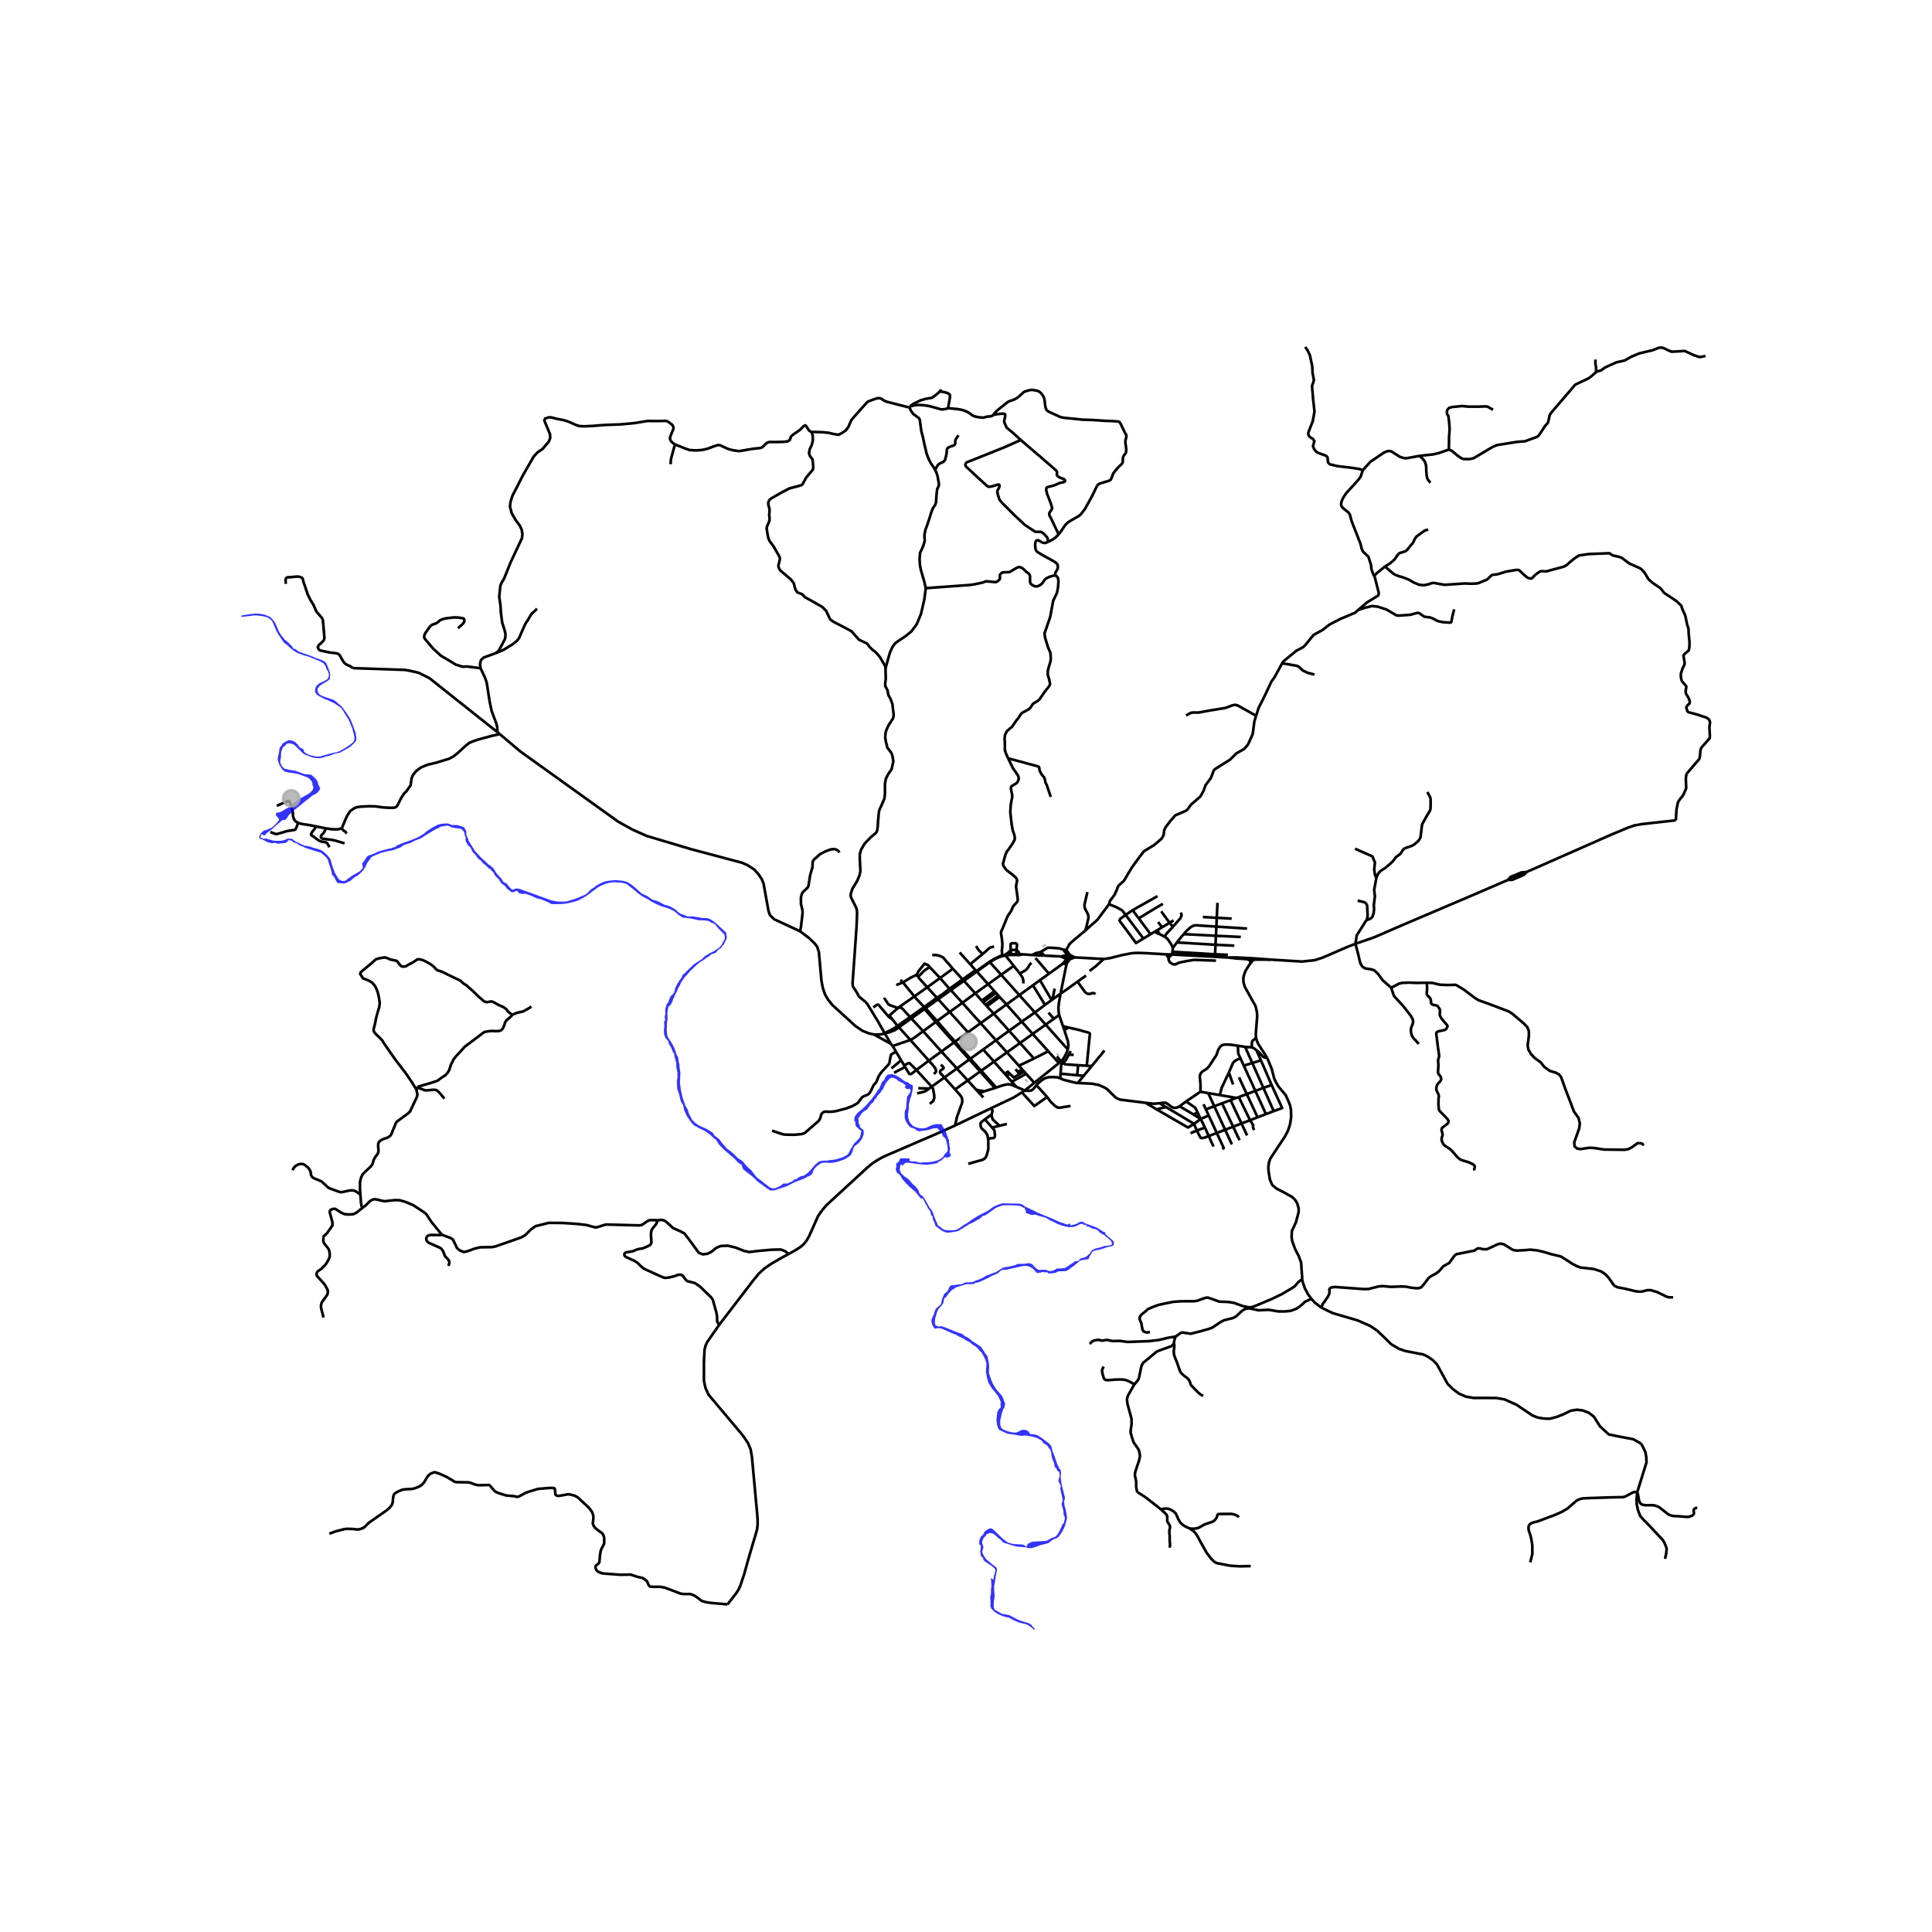 <svg xmlns="http://www.w3.org/2000/svg" xmlns:xlink="http://www.w3.org/1999/xlink" width="960" height="960" viewBox="0 0 720 720"><defs><style>*{stroke-linejoin:round;stroke-linecap:butt}</style></defs><g id="figure_1"><path id="patch_1" d="M0 720h720V0H0z" style="fill:#fff"/><g id="axes_1"><path id="patch_2" d="M90 607.27h558V119.93H90z" style="fill:#fff"/><g id="LineCollection_1"><path d="m399.172 356.711-.257-.732M399.172 356.711l1.322.08M399.172 356.711l-2.064-.104M399.172 356.711l-.353.713M467.501 357.618h6.058M467.501 357.618l-1.067-.061M466.655 358.199l.192-.243.654-.338M610.093 556.303l-.195 2.424.078 1.963.435 2.033.854 2.249 1.202 1.364 1.824 1.834 5.343 5.7.714 1.17.772 2.022-.144 1.642-.443 2.214M268.079 493.639l-4.54 6.528-.589 1.287-.4 1.615-.214 4.532.006 7.011.562 2.613 1.15 2.533 11.72 13.927 1.504 1.9 1.504 2.25.96 2.315.477 2.787 1.989 21.576.127 1.836.013 1.829-.23 1.906-.583 1.987-2.615 8.846-1.552 5.622-.175.535-1.3 3.884-.646 1.402-.918 1.446-3.198 4.092" clip-path="url(#pf03e2c57b7)" style="fill:none;stroke:#000"/><path d="m122.732 571.57 2.289-.861 3.282-.844 1.026-.115 2.234.063 1.731.205 1.265-.256.904-.399.516-.392 1.328-1.346.342-.27 6.627-4.624.684-.59 1.031-1.248.331-.857.266-2.522.235-.549.368-.436.86-.537 1.874-.816 1.09-.155 2.559-.135 1.041-.246 1.604-.654.732-.444.351-.302.71-.771 1.174-2 .639-.784.707-.514 1.2-.485.459-.001 1.74.587 2.288 1.025 1.871 1.06 1.394.88.608.113 4.674.089.523.141 1.916.729 1.238.203 3.747-.113.328.175 1.697 1.98.584.462 1.106.445 2.72.852 2.923.272 1.315.26.6-.183 2.347-1.284.76-.306 2.147-.661 1.353-.422.788-.148 3.96-.333 1.66.03.246.282.103.334.15 1.772.434.424.51.123.835-.07 2.948-.534.955.126 1.51.392 1.114.613 4.103 3.813 1.17 1.505.508 1.329.095.904-.242 2.278.345.852.497.655 1.01.9 1.509 1.066.432.501.356.776.12.91-.034 1.721-.58 1.252-.426.679-.316.951-.212 1.432-.249 2.662-.408.573-.966.77-.083.549.069.402.254.605.584.604 1.412.6.96.142 6.093.435 3.763-.065 1.36.468 1.172.387 1.738.365.438.201 1.301.988.19.348.633 1.433.332.227.441.128 3.523.026 1.558.296.557.199 5.445 2.065 1.17.119 2.407-.004 1.413.55 1.207.794 1.58 1.235 1.556.451 2.141.319 5.922.502M325.75 385.54l-2.045-.462-2.254-.913-2.653-1.776-8.582-7.839-1.584-1.969-1.152-1.926-.836-2.475-.509-2.661-.96-10.658-.672-2.098-1.008-1.284-2.016-1.926-3.313-2.483M186.24 273.577l7.643 6.45 36.563 26.234 5.254 2.903 5.254 2.355 16.732 4.99 18.828 5.006 1.973.862 2.54 1.621 1.68 1.84 1.249 1.927.612 1.575 1.836 10.196.528 1.499 1.584 1.54 9.65 4.495" clip-path="url(#pf03e2c57b7)" style="fill:none;stroke:#000"/><path d="m312.836 317.724-.393-.61-.636-.433-.92-.268-1.2.109-2.07.757-2.034 1.05-2.341 2.107-.35.7-.078.738-.03 1.28-.513 1.807-.357 1.266-.635 3.953-.314.61-1.842 1.777-.322.63-.314 1.196v2.47l.543 2.227.072 1.083-.586 5.091-.35 1.806M325.75 385.54l6.276 3.495M329.751 385.158l-1.654.339-2.348.044M186.24 273.577l-.835-.694M127.292 308.616l.145-.114.581-1.363.851-2.048.613-1.243 1.059-1.628 1.491-1.031 1.071-.395 1.464-.19 2.798-.141 2.456.044 2.933.389 2.113.134 1.927-.013.671-.198.436-.375.393-.605 1.168-2.366 1.137-1.79.864-.802.535-.758 1.031-1.488.368-2.604.543-1.273 1.235-1.496 1.749-1.273 2.49-1.018 3.127-.733 4.833-1.47 1.72-.923 1.856-1.54 2.441-2.247 1.542-1.235 1.713-.687 2.349-.751 2.812-.745 1.25-.35 1.277-.287 1.164-.26.742-.166M107.535 298.309l.335.353.501 1.367.753 2.644.03.746.1.866.223.833.387.64.446.449.717.414M117.696 307.961l-2.235-.449-2.613-.384-.889-.204-.932-.303M100.73 310.065l1.885.713.557.051 2.627-.751 1.028-.318 1.499-.255.67-.127.573-.01.571-.293.414-.942.257-.624.216-.888M381.873 406.42l-1.073.683M378.78 405.051l1.957.824 1.136.546M386.256 404.423l-1.206 1.485-.664.452-.936.174-1.577-.113M385.454 403.546l-1.35 1.084-2.231 1.79M366.18 355.534l-1.5-1.487-.937-1.496M366.18 355.534l.932-.768 1.467-1.35.68-.368 1.213-.307M361.822 359.609l.103-.36.254-.418 4.002-3.297M374.657 355.769l2.094-.23M374.657 355.769l-1.181.276M376.636 354.06l-.642.725-1.337.984M363.875 361.9l4.903-3.48.725-.44.974-.589 1.99-.97 1.009-.376M375.7 282.599l1.772 3.645 1.827 2.654.32.823v.756l-.47 1.075-.66.555-1.413.806-.301.403-.038.554.509 2.604-.071 1.004-.162.533-.37 2.242-.132 2.52.527 4.569.392 2.125.59 1.668.18 1.096-.082.775-.754 1.36-1.41 2.047-.82 1.068-.476 1.213-.869 3.1.098.746.755 1.184.64.702 1.935 1.447 1.262 1.097.41.527.148.701-.295 1.594-.099.702.18 1.155.334 2.33.14 1.187-.075.647-.238.395-.833.907-.627.743-.336.79-.41.946-1.083 1.534-.378.762-1.396 3.444-.834 1.92-.02.598.289 1.912.215 1.925-.066 1.408-.15 1.12.12 1.828M355.092 361.019l-1.677-1.966-.58-.593-1.269-1.55-.91-.516-.828-.27-1.049-.247-1.352.074M374.72 356.066l3.065 3.875M374.72 356.066l1.93-.2 3.348.045.967-.264" clip-path="url(#pf03e2c57b7)" style="fill:none;stroke:#000"/><path d="m368.907 358.57.709-.434.978-.6 1.97-.948 2.156-.522M357.638 354.946l4.184 4.663M385.87 356.999l5.054 5.865M368.907 358.57l4.204 4.71M368.907 358.57l-4.883 3.496M396 359.19l-5.076 3.674M396 359.19l.528-.046.976.16" clip-path="url(#pf03e2c57b7)" style="fill:none;stroke:#000"/><path d="m397.206 357.79-.761.896-.444.504M397.582 358.935l-.078.37M397.582 358.935l.361-.456.707-.925M397.206 357.79l.19.796.186.35M361.822 359.609l1.725 1.975M377.785 359.94l-4.674 3.34M377.785 359.94l2.243 2.86M355.092 361.019l3.636 3.982M355.092 361.019l-4.75 3.456M363.547 361.584l-4.819 3.417M363.547 361.584l.328.316M363.875 361.9l.149.166M363.875 361.9l-9.7 6.886M364.024 362.066l4.21 4.698M364.024 362.066l-4.797 3.454M346.532 360.464l3.81 4.011M342.14 364.026l2.466-2.43 1.015-.676.91-.456" clip-path="url(#pf03e2c57b7)" style="fill:none;stroke:#000"/><path d="m341.767 363.199.133-.401.287-.708 2.342-2.957 1.299.54.704.791M390.924 362.864l-3.363 2.414M373.111 363.28l-4.876 3.484M379.878 370.858l-.76-.851-.22-.246-5.787-6.48M350.342 364.475l3.506 4.012M350.342 364.475l-4.77 3.455M358.728 365l-4.88 3.487M387.56 365.278l4.36 7.42M387.56 365.278l-2.621 1.918M359.227 365.52l4.23 4.668M359.227 365.52l-4.872 3.466M380.028 362.8l.215.275.742 1.096.331.938.078.87-.117.522M368.235 366.764l-4.778 3.424M368.235 366.764l2.37 2.621M384.939 367.196l4.516 7.282M384.939 367.196l-5.06 3.662M345.571 367.93l3.576 3.922M345.571 367.93l-4.812 3.404M342.14 364.026l.32.464 3.111 3.44M353.848 368.487l.326.299M353.848 368.487l-2.444 1.913-2.257 1.452M354.174 368.786l.18.2M344.719 375.465l6.887-4.857 2.568-1.822M336.499 366.118l4.26 5.216M336.499 366.118l-.907-.959M336.499 366.118l-2.477.976M341.767 363.199l-2.449 1.196-2.82 1.723M354.355 368.986l4.3 4.726M349.603 372.388l2.2-1.576 2.552-1.826M393.046 368.44l-.835 4.048M363.457 370.188l-4.802 3.524M363.457 370.188l2.435 2.732M395.241 370.3l-3.03 2.188M401.522 365.853l-4.58 3.304-1.7 1.143M394.717 378.266l-.197-1.272-.084-1.425.23-2.036.575-3.233M397.504 359.304l-.414 1.771-1.849 9.225M379.878 370.858l5.796 6.468M379.878 370.858l-4.793 3.472M340.759 371.334l-6.04 4.25M344.082 374.948l-2.853-3.018-.47-.596M334.72 375.583l-.469-.052-1.873-.678-.648-.206-.678-.414-1.346-2.024-.059-.418M349.147 371.852l-4.653 3.38M349.603 372.388l4.31 4.726M349.603 372.388l-4.67 3.342M391.92 372.697l.291-.21M391.92 372.697l-2.465 1.78M358.655 373.712l-4.742 3.402M365.441 381.307l-1.252-1.43-.418-.426-5.116-5.74M375.085 374.33l5.684 6.418M375.085 374.33l-4.745 3.431M372.506 371.53l2.076 2.207.16.18.343.413M389.455 374.478l-3.78 2.848M344.494 375.231l-.3.213M344.494 375.231l-.412-.283M344.494 375.231l.225.234" clip-path="url(#pf03e2c57b7)" style="fill:none;stroke:#000"/><path d="m339.153 379.012-2.658-2.925-.527-.47-.39-.121-.859.087M332.585 379.895l-1.116-1.449 3.25-2.863M344.567 376.024l.366-.294M344.567 376.024l4.15 4.853M344.567 376.024l-4.943 3.505M344.567 376.024l-.202-.313M353.913 377.114l-4.694 3.4M360.744 384.706l-1.883-2.083-.234-.259-4.714-5.25M385.674 377.326l4.024 4.531M385.674 377.326l-4.905 3.422M390.746 377.38l2.01 2.29M370.34 377.761l5.72 6.386M370.34 377.761l-4.899 3.546M367.774 375.018l1.47 1.575.343.328.753.84M394.717 378.266l-1.96 1.403M394.717 378.266l1.42 4.172M339.153 379.012l.24.264M339.153 379.012l-2.108 1.48-1.53 1.077M339.153 379.012l5.04-3.568M339.394 379.276l.23.253M339.394 379.276l4.971-3.565M335.785 381.837l1.508-1.07 2.1-1.491M339.624 379.53l4.42 4.78M335.009 382.833l2.52-1.805 2.095-1.499M392.756 379.67l-3.058 2.187M348.717 380.877l.502-.363M348.717 380.877l-4.674 3.433M348.717 380.877l4.397 4.908.203.218 2.218 2.471M380.769 380.748l4.094 4.568M380.769 380.748l-4.71 3.4M365.441 381.307l5.731 6.369M365.441 381.307l-4.697 3.399M389.698 381.857l-4.835 3.459M389.698 381.857l8.282 9.276M335.009 382.833l4.253 4.726M329.988 385.042l1.618-.398 1.973-.787 1.43-1.024M376.06 384.147l4.076 4.55M376.06 384.147l-4.888 3.529M344.043 384.31l6.801 7.56M339.262 387.559l1.134-.592 3.647-2.657M360.744 384.706l-4.812 3.48M329.988 385.042l-.237.116" clip-path="url(#pf03e2c57b7)" style="fill:none;stroke:#000"/><path d="m335.785 381.837-2.444 1.734-3.353 1.47" clip-path="url(#pf03e2c57b7)" style="fill:none;stroke:#000"/><path d="m334.45 382.317-1.348.947-1.86.986-.918.396-.336.396M384.863 385.316l-4.727 3.382M384.863 385.316l5.789 6.458M339.262 387.559l-6.59 2.265M339.262 387.559l6.888 7.709M371.172 387.676l4.07 4.522M371.172 387.676l-4.763 3.438M355.535 388.474l.397-.288M355.535 388.474l5.712 6.364M350.844 391.87l2.38-1.722.34-.245 1.97-1.429M380.136 388.698l-4.894 3.5M380.136 388.698l5.196 5.8M332.026 389.035l.647.79M332.026 389.035l-2.275-3.877M332.673 389.824l1.236 2.098M468.055 386.796l-.749.658-.59.488-.194.766-.039 1.575" clip-path="url(#pf03e2c57b7)" style="fill:none;stroke:#000"/><path d="m468.239 391.371-.873-.67-.883-.418M464.01 390.111l.845.122 1.628.05M366.41 391.114l4.018 4.528M366.41 391.114l-4.77 3.44M395.388 395.569l.08-.065.554-.615.546-.784.868-1.67.29-.695.254-.607" clip-path="url(#pf03e2c57b7)" style="fill:none;stroke:#000"/><path d="m396.65 383.884 1.267 3.966.25 1.514-.187 1.769M411.614 391.48l-4.773 5.822M399.026 391.713l-.718 1.309M390.652 391.774l-5.32 2.725M394.656 396.156l-1.169-1.26-2.835-3.122M350.844 391.87l-4.694 3.398M356.596 398.197l-1.38-1.518-.5-.55-3.872-4.259M375.242 392.198l-4.814 3.444M375.242 392.198l4.468 4.965M398.308 393.022l1.827.1M395.959 396.08l.65-.412.544-.545 1.155-2.101M485.32 476.745l-.44-6.248-.85-2.33-1.41-2.733-1.076-3.029-.213-1.566.13-2.127 1.491-3.176.995-3.766.019-1.49-.542-1.864-.779-1.279-1.1-1.055-3.547-1.974-2.268-1.148-1.615-1.359-.842-1.96-.386-2.278-.185-1.45-.014-1.172.243-1.667.493-1.321 2.569-3.915 2.9-4.358 1.16-2.244.715-2.277.407-2.742-.093-2.858-.314-1.406-.778-1.954-.83-1.846-2.685-3.192-1.032-1.77-.597-1.288-.923-3.59-1.673-4.059M468.055 386.796l.375 1.104.45 1.104 3.37 5.25" clip-path="url(#pf03e2c57b7)" style="fill:none;stroke:#000"/><path d="m468.239 391.371.727.56 1.656 1.795.524.345 1.104.183M385.332 394.499l-5.622 2.664M361.247 394.838l.393-.283M361.247 394.838l-4.65 3.36M361.247 394.838l4.029 4.49M346.15 395.268l-4.624 3.487M348.014 400.241l.489-.458.303-.369.042-.356-.097-.419-.193-.43-.29-.504-.827-.997-1.291-1.44M370.428 395.642l-4.761 3.405M370.428 395.642l3.98 4.484M395.959 396.08l-.571-.511M395.239 400.132l.258-3.319.462-.734M401.79 396.965l-4.676-.312-.819-.313-.336-.26M351.95 401.552l-1.532-1.69-.114-.452.164-.426.886-.582.253-.244.059-.278-.995-1.148M336.943 397.007l.374.628M336.943 397.007l-1.113-1.865M341.526 398.755l-2.466-2.477-.234-.122-.273.07-1.61.781M379.71 397.163l1.443 1.604M406.84 397.302l-2.977 3.633M406.84 397.302l-1.837-.132M356.596 398.197l-4.646 3.355M356.596 398.197l4.044 4.447M341.526 398.755l5.686 6.217M337.317 397.635l1.47 2.464.415.197.465-.122 1.859-1.419M365.276 399.327l.39-.28M365.276 399.327l-4.636 3.317M365.276 399.327l5.006 5.579.451.574M395.239 400.132l6.195.577M395.239 400.132l-.088 1.767M382.397 400.148l-5.322 2.983M382.397 400.148l3.057 3.398M382.397 400.148l-.782-.868M403.863 400.935l-2.43-.226M403.863 400.935l-2.187 2.669M351.95 401.552l3.99 4.454M347.212 404.972l1.976-1.426.407-.294 2.355-1.7M386.256 404.423l.432-.533 1.533-1.309 1.199-.743 1.249-.383 1.6-.07 1.833.105 1.049.409" clip-path="url(#pf03e2c57b7)" style="fill:none;stroke:#000"/><path d="m401.676 403.604-.55-.027-4.526-1.113-1.45-.565M360.64 402.644l-4.7 3.362M360.64 402.644l2.981 3.28M377.075 403.131l1.705 1.92M377.075 403.131l-1.922-2.166M385.454 403.546l9.202-7.39M426.95 410.99l-9.465-1.178-1.015-.382-.741-.453-3.239-3.165-.897-.522-2.068-.94-2.585-.495-5.264-.251M386.256 404.423l3.978 4.388M347.212 404.972l-.888.686M346.499 411.397l1.317-1.152.174-.488.199-.665-.025-.82-.447-2.525-.505-.775M371.262 405.3l2.252-.769 1.14-.294.936-.157 1.171.122 2.019.85M370.733 405.48l.529-.18M366.885 406.659l2.052-.614 1.796-.565M363.621 405.924l1.392 1.501M366.885 406.659l-1.381-.179-1.23-.26-.653-.296M355.921 419.436l.743-3.264 1.886-5.183.078-1.078-.234-.905-.547-.87-1.907-2.13M366.885 406.659l-1.872.766M447.36 406.867l-5.339 3.61M447.36 406.867l2.873.491M461.294 389.72l-2.863-.414-1.821-.05-1.187.222-.717.615-.717 1.156-.663 1.944-2.773 4.248-.976.974-1.483.904-.663.73-.312.975.273 3.06-.032 2.783M390.234 408.811l-4.762 3.373-4.255-4.67-.417-.411M369.405 412.98l8.284-3.933 3.111-1.944M366.462 408.989l-1.449-1.564M398.96 412.169l-2.522.389-1.2.229h-1.013l-.914-.522-1.727-1.616-1.35-1.838M460.757 409.155l-2.157.836M454.6 408.104l4.42.755 1.737.296M461.668 408.849l-.491.165-.42.141M355.921 419.436l13.484-6.456M293.893 467.32l2.316-1.27 1.845-1.154 1.406-1.16 1.056-1.286.976-1.678.97-2.148 2.405-5.442 1.51-2.132 1.533-1.851 15.29-14.05 1.749-1.47 1.92-1.267 1.47-.852 1.642-.808 20.334-8.78 2.016-.912 3.59-1.624M431.376 333.961l-9.278 5.231M453.46 342.033l.095-2.007.167-3.563M424.378 342.232l6.751-4.11 2.252-1.302M419.496 340.966l-1.294-1.711-2.029-1.113-2.887-1.183M404.441 346.811l1.207-1.109 3.336-2.958 3.475-4.632.827-1.153M468.119 266.74l-.647 2.033-.561 4.32-.12.618-1.71 3.769-1.43 1.654-2.112 1.19-.73.375-2.412 2.407-5.44 3.418-.475.383-.188.278-.971 2.656-2.071 2.818-.718 2.051-1.175 2.118-3.549 3.062-1.212 1.75-.754.567-3.862 1.659-1.878 2.151-1.773 2.357-.485 1.14-.204 1.7-.681 1.26-2.786 2.403-3.855 2.35-1.398 1.79-3.092 4.237-2.981 4.997-1.668 1.479-.55.661-.435 1.265-.788 1.723-1.053 1.43-.696.892-.373 1.258M422.098 339.192l2.28 3.04M422.098 339.192l-2.602 1.774M437.124 345.378l2.815-3.232.39-.974-.194-1.113" clip-path="url(#pf03e2c57b7)" style="fill:none;stroke:#000"/><path d="m426.107 349.773-2.261 1.362-.508.306-.656-.922-3.036-4.132-2.391-3.167-.007-.393.178-.352 2.07-1.51" clip-path="url(#pf03e2c57b7)" style="fill:none;stroke:#000"/><path d="m426.107 349.773-.259-.343-6.352-8.464M448.257 341.748l5.202.285M453.46 342.033l5.558.305M453.46 342.033l-.156 3.282M428.783 348.16l-.184-.247-4.221-5.68M437.339 343.007l-1.47.886M435.869 343.893l-2.799 1.685M435.869 343.893l1.255 1.485M435.869 343.893l-3.116-4.26M453.304 345.315l11.44.735M453.304 345.315l-.162 3.422M441.148 348.119l.716-.88 1.69-1.582 1.103-.64.939-.197 7.708.495M430.344 347.22l.932-.56M428.783 348.16l.564-.339.997-.6M430.344 347.22l1.285.733.38.07M433.932 349.04l-1.791-.935-.131-.082M432.01 348.023l-.057-.23-.677-1.134M453.142 348.737l-.622-.032-11.372-.586" clip-path="url(#pf03e2c57b7)" style="fill:none;stroke:#000"/><path d="m438.59 351.22.439-.594 1.81-2.141.309-.366M428.783 348.16l-2.676 1.613M453.142 348.737l9.272.439M452.984 352.08l.033-.705.096-2.036.03-.602M437.124 345.378l-2.218 2.37-.974 1.293M437.098 353.234l-.696-1.458-1.16-1.692-.633-.631-.677-.412" clip-path="url(#pf03e2c57b7)" style="fill:none;stroke:#000"/><path d="m452.984 352.08-.848-.05-2.962-.178-9.606-.574-.978-.059M437.098 353.234l.88-1.188.612-.827M460 352.42l-6.438-.312-.578-.028M452.815 355.635l.135-2.847.034-.708M437.098 353.234l-.122 1.457M436.976 354.691l15.84.944M436.976 354.691l-.265 1.02M452.815 355.635l2.377.09M398.652 355.785l-1.29-1.74M398.652 355.785l-.441-.122-.457.062-.382.232M398.652 355.785l.263.194M436.71 355.712l18.382.985M436.71 355.712l-2.116-.053M436.71 355.712l-1.241 1.256M397.372 355.957l-.141.18M397.372 355.957l-.008-.567M457.582 355.818l-2.39-.092M400.494 356.791l-.815-.466-.764-.346M397.23 356.136l-.122.471M397.23 356.136l-.917.06-.79.257M395.523 356.453l-6.583-.344M395.523 356.453l1.585.154" clip-path="url(#pf03e2c57b7)" style="fill:none;stroke:#000"/><path d="m395.523 356.453.949.513.741.205M397.108 356.607l.105.564M411.356 357.323l-1.25.008-9.612-.54M398.819 357.424l.697-.25.978-.383M398.819 357.424l-.169.13M397.254 357.24l-.048.55M397.254 357.24l.353.308.52.128.523-.122M397.254 357.24l-.04-.069M465.903 359.131l.571-.703.181-.23" clip-path="url(#pf03e2c57b7)" style="fill:none;stroke:#000"/><path d="m468.055 386.796-.051-1.581.514-6.562-.11-1.574-.503-2.12-3.971-7.132-.514-1.739-.076-1.343.208-1.242.585-1.646 1.036-1.671.73-1.055M465.903 359.131l.146-.67M461.294 389.72l2.717.391M462.318 394.49l-.847-1.853-.177-2.918M464.01 390.111l2.693 6.046M468.239 391.371l1.684 3.798M469.923 395.17l-3.22.987M469.923 395.17l3.97 9.176M466.703 396.157l-3.177.974M466.703 396.157l4.13 9.277M463.526 397.131l4.307 9.42M463.526 397.131l-1.208-2.64M461.73 401.478l2.91 6.263M473.894 404.346l-3.06 1.088M474.685 414.086l3.142-1.143-3.933-8.597M470.833 405.434l3.852 8.652M470.833 405.434l-3 1.117M467.833 406.551l3.953 8.647M467.833 406.551l-3.192 1.19M452.522 412.256l-.243-.526-.914-1.98-.783-1.696-.349-.696" clip-path="url(#pf03e2c57b7)" style="fill:none;stroke:#000"/><path d="m454.6 408.104-3.738-.638-.629-.108M464.64 407.74l4.026 8.654M464.64 407.74l-2.972 1.109M461.668 408.849l4.19 8.622M458.6 409.991l4.079 8.699M455.423 411.175l1.037-.386 2.14-.798M455.423 411.175l-2.901 1.081M455.423 411.175l4.135 8.712M448.512 411.519l.88 1.903M452.522 412.256l-3.13 1.166M452.522 412.256l4.051 8.775M449.392 413.422l1.053 2.276M474.685 414.086l-2.9 1.112M471.786 415.198l-3.12 1.196M468.666 416.394l-2.809 1.077M465.857 417.471l-3.178 1.219M467.348 421.149l-.428-1.196.094-.657-1.157-1.825M462.679 418.69l-3.121 1.197M462.679 418.69l2.078 4.463M459.558 419.887l-2.985 1.144M459.558 419.887l2.39 5.036M456.573 421.03l-3.11 1.193M456.573 421.03l2.518 5.455M446.01 421.328l3.033-1.107M446.01 421.328l-2.33.993M446.01 421.328l-1.02-2.502M450.462 423.374l-1.56.599-1.093.173-.434-.192-1.365-2.626M453.464 422.223l-3.002 1.151M453.464 422.223l-3.019-6.525M455.556 428.276l.486-.477-2.578-5.576M450.462 423.374l1.76 3.909M450.462 423.374l-1.42-3.153M610.093 556.303l3.515-11.384-.085-1.843-.285-1.756-.714-1.603-.908-1.69M492.46 487.34l4.169 2.01 9.38 2.749 4.711 2.087 2.598 1.77 5.168 5 2.827 1.693 2.387.833 6.607 1.266 1.556.7 2.027 1.362 1.642 1.68 3.926 7.202 1.885 1.91 2.455 1.806 2.62 1.111 2.72.454 8.408.013 3.084.509 4.468 1.985 6.054 4.06 2.027.763 2.241.356 2.07.076 2.727-.712 2.498-.993 2.684-1.31 2.242-.357 2.212.267 2.285.891 1.827 1.4 2.302 3.63 3.28 3.03 4.687.94 4.453.834 2.93 1.672M570.267 582.242l.8-3.105-.03-3.054-.085-.941-.172-.916-.171-.891-.2-.916-.286-.916-.4-1.146-.113-.89.114-.84.57-.738.886-.458.97-.229 1-.254 3.826-1.451.942-.33 1.028-.383 3.198-1.4 2.142-1.298 1.656-1.45.8-.713.77-.636.857-.458.999-.33 1.028-.128 1.056-.05 7.481-.255 4.055-.102 1.97-.026.97-.356.857-.458 1.5-.814.47-.204.5-.089.514.051.324.235M632.489 561.817l-.566.199-.514.306-.257.488.068.566.103.534-.24.52-.428.397-1.097.397-.36.077-.258.015-1.473-.092-1.937-.168-2.04-.092-.583-.168-.823-.244-.497-.306-1.971-1.543-1.2-.947-.548-.29-.6-.214-.566-.183-.6-.123h-2.965l-.617-.091-.617-.168-.48-.32-.326-.475-.206-.489-.154-.52-.206-1.313-.086-.55-.136-.458-.216-.259M594.714 138.766l.6-.376 1.349-.363 1.474-1.065 4.178-1.91 3.16-.72 2.467-1.391 3.049-1.266 4.917-1.16 2.206-.898.956-.108.985.229 1.604.805 1.299.532 4.915-.282 3.335 1.566 2.212.72 2.176-.407M539.967 167.54l1.042.444 2.15 1.793 1.299.908.975.391 2.234.013 1.435-.29 7.229-4.283 1.608-.653 7.545-1.21 2.812-.199 4.612-1.699.57-.493 2.33-3.538 1.103-1.26.65-2.883.828-1.127 8.69-10.135 4.887-2.306.554-.388 2.194-1.859" clip-path="url(#pf03e2c57b7)" style="fill:none;stroke:#000"/><path d="m594.58 133.991-.015.459v1.006l.057.483.086.459.1.458.014.917-.029.522-.079.471M529.11 169.876l4.902-.529 2.031-.46 3.924-1.346M539.122 153.734l.158.51.5.84.263 2.26.2 2.47-.228 3.17-.048 4.557M507.883 175.213l2.883-3.162 5.073-3.43 1.421-.547 1.177.094 3.194 2.035 1.223.446 1.2.15 5.056-.923M533.09 179.88l-.342-.356-.7-.904-.299-.904-.214-2.088-.043-1.783-.228-1.082-.157-.433-.215-.42-.257-.408-.685-.776-.385-.319-.455-.531M486.382 129.302l.857 1.175.918 1.926.894 4.207.1 2.413.496 2.547-.213.92-.485 1.307.425 5.123.497 4.45-.646 3.61-1.663 4.228-.005.694.32.681.58.471.892.568.472.775-.521 1.86.471 1.173.819.972.685.403 2.89 1.016.571.642.174 1.882.695.687 2.837.68 5.577.65 2.707.44 1.157.41M512.116 214.704l-.318-.632-.707-1.942-.157-1.616-.978-3.043-2.035-1.955-.378-.738-.575-2.258-2.878-7.326-.467-1.274-.587-2.233-.59-.774-2.126-1.712-.543-.937.114-1.209.564-1.343 1.128-1.802 4.402-4.81 1.053-1.377.845-2.51M185.405 272.883l-.1-1.884-.343-1.35-1.713-4.62-.742-3.412-1.128-7.232-.557-1.642-1.706-3.692M184.762 243.399l-4.497 1.63-1.028.967-.357 1.502.236 1.553M170.686 234.169l.25-.28 1.192-1.07.564-.579.328-.624.014-.624-.121-.325-.221-.216-1.8-.299-1.755-.057-3.04.356-1.214.319-.943.439-.935.802-.585.33-1.385.491-.757.605-1.705 2.38-.45.968-.05.77.27.548 3.028 3.565 2.934 2.698 2.955 1.738 2.59 1.579 1.935.604.778.185 1.47-.089 1.022.12 4.061.548M131.497 248.99l19.38.66 2.078.369 3.12.72 3.989 2.01 25.34 20.134M397.363 354.044v1.346M397.363 354.044l-1.14-.15M404.441 346.811l-3.813 3.18-1.983 1.721-1.282 2.332M457.617 356.832l-2.525-.135M457.617 356.832l3.091.366 3.605.223M466.032 357.084l-5.282-.27-3.133.018M466.032 357.084l1.026.052M466.032 357.084l.402.473M467.058 357.136l-.624.42M467.058 357.136l6.501.482M464.313 357.421l2.12.136M464.313 357.421l.873.197.54.235.323.607M466.434 357.557l-.264.519-.121.384M466.434 357.557l.221.642M505.123 351.731l-1.687.647-1.182.454-9.44 4.081-2.856.917-4.683.509-11.716-.72M344.719 375.465l-.354.246M344.719 375.465l.214.265M344.933 375.73l4.286 4.784M355.932 388.186l-2.14-2.388-.22-.261-4.353-5.023M355.932 388.186l5.708 6.369M361.64 394.555l4.027 4.492M371.262 405.3l-.564-.64-5.031-5.613M457.976 399.684l1.542-3.615.77-.763 1.114-.56.916-.256M457.976 399.684l1.554 4.475M454.6 408.104l.72-2.794 2.656-5.626M434.536 412.558l-3.53.852M434.536 412.558l10.455 6.268M434.536 412.558l-2.289-1.372M431.005 413.41l-4.055-2.42M444.99 418.826l-2.25 1.37-11.735-6.786M446.312 414.603l-1.556.716M446.312 414.603l1.132 2.412M442.021 410.477l3.413 2.335.878 1.791M444.756 415.319l2.688 1.696M444.756 415.319l-5.166-3.044M432.247 411.186l1.052-.275 1.17.07.859.557 1.443 1.078.976.278.976-.174.867-.445M442.021 410.477l-2.01 1.512-.42.286M432.247 411.186l-.562-.035-1.487.199-2.206-.23-1.042-.13M444.99 418.826l2.454-1.811M450.445 415.698l-3 1.317M449.043 420.22l-.243-.538-1.356-2.667M369.57 415.256l.314-1.324-.479-.952M372.5 419.537l2.723-.667M372.5 419.537l-2.78.68M369.57 415.256v.916l.456 1.07 2.473 2.295M369.72 420.218l-2.679-3.053M368.209 424.328l2.131-.22.286-.274.171-.483-.188-1.99-.24-.403-.65-.74M367.041 417.165l2.529-1.91M368.209 424.328l-.21-1.257-.742-1.223-1.514-1.425-.285-.789-.062-.863.262-.562 1.383-1.044M360.845 433.712l5.46-1.528.4-.255.571-.483.457-.967.58-2.165v-3.36l-.104-.626M335.83 395.142l-1.921-3.22M335.83 395.142l-3.607 3.008M334.45 382.317l-1.865-2.422M334.45 382.317l1.064-.748M367.774 375.018l-.447-.546M367.774 375.018l4.732-3.489M372.506 371.53l-.496-.554M372.01 370.976l-.855-.953M372.01 370.976l-4.683 3.496M367.327 374.472l-.918-.958M366.41 373.514l-.518-.594M366.41 373.514l4.745-3.491M371.155 370.023l-.55-.638M370.606 369.385l-4.714 3.535M405.003 397.17l-3.214-.205M398.17 382.926l4.41 1.015.683.23 2.511.698.315.203.078.28-1.164 11.818M398.17 382.926l-1.52.958M398.17 382.926l-2.032-.488M396.138 382.438l.512 1.446M341.767 363.199l.069.387.304.44M404.737 363.57l-3.215 2.283M121.55 308.706l-.666-.105-3.188-.64M122.792 315.727l-.895-1.552-.472-.277-.783-.122-.684-.122-.497-.122-.609-.3-.832-.542-.573-.488-.683-.465-.808-.543-.024-.188-.013-.156.61-1.097.36-.42.434-.5.212-.443.16-.429M329.751 385.158l-2.51-4.424-3.679-6.028-.435-.674-.601-.668-2.478-2.039-.49-1.019-.307-.513-.429-.713-.799-1.12-.228-.636-.068-1.08.639-8.772.84-12.111.124-2.873.075-2.371-.075-1.042-.323-.953-.92-1.817-.944-1.906-.149-.71.124-.798.572-1.706 1.715-2.815.945-2.26.298-1.552-.199-3.856-.05-2.305.497-1.73 1.343-2.304 2.287-2.35 1.988-1.684.362-.808.22-1.343.133-2.223.313-3.462.29-.95.416-.826 1.348-3.11.199-1.817v-3.768l.367-1.857.776-1.556 1.341-1.955.648-2.966-.35-2.034-.416-1.09-.577-.777-.897-1.14-.533-2.21-.26-1.57.127-1.765.204-.811.886-1.965 1.655-2.539.258-.965-.023-.944-.323-2.493-.1-.975-.695-1.95-.804-1.4-.34-1.837-.79-1.471-.085-.811.23-1.974-.1-3.901M302.503 160.973l.396 1.56.001 1.765-.397 1.552-.746 1.596-.262 1.388.358 1.152.948 1.184.298 2.927-.184.937-1.85 2.195-.592.675-1.414 2.597-.583.38-4.325 1.152-2.723 1.419-3.89 2.216-.65.477-.343.543-.192.552-.064.604.492 1.872-.021 1-.1 1.139.143 1.483-.015.529-.243.713-.72 1.655-.114.776.364 2.267.264 1.273.392.955 1.642 2.26 1.992 3.495.235.541.021.63-.185.949-.343 1.151.05.822.243.636.5.688 1.326 1.1 2.585 2.216.995 1.33.646 2.394.745 1.064 1.805.686 1.03 1.176 1.043.488 5.32 3.014 1.49 1.464 1.492 3.191 1.193.887 1.988 1.02 4.723 2.482 1.795 2.02 1.046 1.178 1.832.88 1.243.602 1.01 1.363 1.028.962.76.556.88.846 1.137 1.399 1.946 3.361.05.709" clip-path="url(#pf03e2c57b7)" style="fill:none;stroke:#000"/><path d="M344.955 218.932v.661l-.485 3.82-1.256 5.423-.857 2.088-.742 1.732-1.999 2.673-2.056 1.68-2.826 1.885-1.228.917-1 1.451-.885 2.037-1.627 5.767M338.951 151.826l-.508-.084-1.32-.32-6.687-1.713-.565-.218-.772-.437-.735-.52-.66-.136-.828.018-1.47.504-1.902.722-.414.32-1.262 1.41-2.694 3.025-1.79 2.05-.324.692-.885 2.018-1.017 1.317-1.41.936-1.181.614-1.804-.263-1.738-.44-2.198-.233-1.214-.058-1.836-.03-1.234-.027M251.69 165.706l.35.13.563.236.729.248 1.491.63 1.357.49.792.274 2.377.14 1.72-.107 1.271-.192 1.412-.349 2.371-.899 1.42-.445.529.02.507.14 1.356.655 1.563.693 1.818.454 1.937.285.892-.096 2.263-.394 2.177-.363 2.006-.217.843-.095.713-.3 1.25-1.279.534-.375.622-.236.799-.044 1.977.026 2.798-.084 1.321-.146.944-.58.39-1.274 1.151-.968 1.131-.72 1.292-.976.87-.931.51-.41.381-.139.373.298.262.497.275.404.338.556.494.45.644.26M338.951 151.826l.32-.41" clip-path="url(#pf03e2c57b7)" style="fill:none;stroke:#000"/><path d="m348.526 175.249-.394-.804-1.264-1.858-.885-1.757-.685-1.885-.856-3.616-.457-2.266-.6-2.216-.4-2.801-.2-1.553-.285-.637-1.427-1.044-.743-.535-.885-1.299-.494-1.152M350.615 145.081l-.035.268-.313.503M339.271 151.416l.113-.144.886-.723 2.788-1.344 1.639-.487 1.13-.218 1.526-.27.753-.537 1.526-1.21.635-.63M353.294 152.165l.488-2.686.277-1.75-.044-.508-.213-.296-.416-.28-.314-.158-.292-.12-.8-.207-1.713-.308" clip-path="url(#pf03e2c57b7)" style="fill:none;stroke:#000"/><path d="m353.294 152.165-.949.254-.973.145-.606.01-2.564-.734-1.948-.521-1.99-.3-1.83-.106-1.633.136-1.53.367M370.2 154.58l-.36.339-.625.23-1.22.089-1.597.414-1.643-.145-.616-.126-1.05-.24-.865-.435-.617-.521-.876-.56-1.126-.52-1.255-.387-1.428-.25-3.062-.3-.566-.003M348.526 175.249l.398.75.473 1.411.45 2.553.05.968-.628 1.343-.207 1.585-.157 1.973-.065 1.3-.335 1.063-.736 1-.649 1.552-.742 2.413-.878 2.642-.636 1.7-.35 1.884.015 1.127.114.808-.171.758-.314 1.082-.514 1.273-.771 1.585-.043.713-.136 1.587.158 2.368.329 1.708 1.232 4.22.542 2.317M393.399 214.451l-.945.124-.585.153-.6.204-.556.216-.543.255-.514.33-.428.472-.328.47-.314.497-.4.42-.514.408-1.07.534h-.6l-.628-.152-.772-.433-.47-.357-.272-.7v-2.063l-.114-.547-.286-.51-.5-.33-.484-.331-.415-.407-.47-.471-.443-.383-.528-.305-.586-.229-.34.033-.659.196-.431.233-2.197 1.315-.399.124-1.593.056-.565.044-.393.093-.248.147-.388.418-.232.458.003.45.084.362-.026.38-.117.296-.73.668-.274.175-.28.128-.45.037-2.891-.279-.453-.003-.326.085-.366.164-.378.14-.452.131-2.825.593-1.734.243-13.005.942-2.994.22-.42-.233M348.526 175.249l.434-1.04.602-.966.428-.378.594-.315.919-.386.692-.713.371-1.547.222-1.12.05-1.006.114-.47.214-.332.364-.217.664-.343 1.142-.357.507-.331.164-.509-.028-.783.257-.898.492-.63.482-.714M249.905 173.018l.143-1.923 1.235-4.622.136-.318.271-.449M225.364 158.375l5.882-.216 5.324-.495 4.54-.76.665-.044 1.856.07 3.542-.057.905-.039.507.14.464.242 1.313.962.35.4.228.63.058.408-.314.943-.593 1.394-.371 1.025.014.751.278.618.957.935.721.424M202.765 156.121l1.715-.58.519-.031.586.083 1.805.465 2.862.553 2.104.725 2.272 1.042 1.278.41 1.742.09 3.12-.14 4.596-.363M184.762 243.399l.871-.618.564-.89 1.935-3.636.185-.662.057-1.285-.3-1.4-.942-2.967-.457-3.59-.171-2.827-.457-3.144.4-3.973.414-1.12 1.014-1.693 2.427-6.048 4.225-9.001.157-1.363-.214-1.63-.742-1.655-1.628-2.19-1.413-2.47-.628-2.444.185-1.744.771-2.394 1.607-3.1 2.234-4.387 3.997-6.964 1.456-1.617 1.913-1.286 2.27-2.687.543-1.324-.05-1.44-2.035-4.888-.185-.84M393.399 214.451l.322.272.247.218.292.42.197 1.17-.147 2.22-.378 2.108-1.443 3.043-1.115 6.025-2.132 6.2.263 1.62 1.01 3.357.953 2.2.125 2.243-.063.769-.349 1.18-.368 1.254-.324 1.254-.022 1.409.498 1.698.303 1.37.043.579-.325.636-1.687 2.162-1.861 2.698-.727.675-.926.51-.886.612-.79 1.243-.459.496-.542.38-2.2 1.2-.554.574-.847 1.385-.756.865-1.612 2.39-.604.454-1.28 1.125-.697 1.327-.189 1.529.108 1.55.018 2.721.471 1.395.735 1.612M391.62 296.985l-.132-.321-1.41-4.124-.492-.994-.242-1.273-.283-.687-.623-.643-.558-.848-.453-.951-.113-.893-.091-.38-.354-.243L375.7 282.6M127.292 308.616l-.161.125-.443.135-.684.17-.957.03-1.403-.039-2.094-.33" clip-path="url(#pf03e2c57b7)" style="fill:none;stroke:#000"/><path d="m128.408 314.278-3.772-1.097-1.099-.22-1.099-.117-1.213-.146-.935-.117-.508-.293-.197-.292.082-.585.36-.438.476-.41.214-.292.344-.717.49-.848M129.236 310.594l-.168-.15-.27-.407-.272-.23-.271-.139-.172-.09-.456-.483-.335-.48M103.161 300.316l1.422-.662 2.164-.877.788-.468M190.949 378.174l-.565-.378-.66-.454-.527-.504-.405-.663-.49-.37-.725-.512-1.036-.445-1.055-.495-1.422-.815-.64-.285-.594-.025-.565.117-.697.118-.48-.067-.396-.093-.584-.344-.612-.596-1.263-1.041-1.3-1.302-.31-.336-.678-.613-1.074-.924-1.045-.949-1.216-.756-.49-.47-.432-.42-.519-.31-.96-.429-2.298-1.108-3.335-1.63-1.262-.377-.575-.294-.424-.412-.348-.445-.612-.537-.8-.63-1.63-.932-1.168-.563-.933-.302-.536-.067-.462-.034-.292.059-1.715 1.152-1.345.672-1.246.76-1.116.118-.655-.235-.558-.643-1.05-1.287-2.361-.497-1.214-.555-.95-.234-2.198.38-1.115.38-1.64 1.491-3.543 2.925-.178.284-.238.126-.404.19M155.231 406.102l-2.113-3.348-1.999-2.914-1.784-2.33-1.713-2.24-1.385-1.934-2.398-3.437-.189-.328-.854-1.186-.3-.599-1.013-1.082-1.057-.98-.913-1.005-.286-.7.043-.624.271-1.018.3-1.273.357-1.82.5-1.897.628-2.036.2-1.578-.372-2.419-.485-1.91-.642-1.5-.443-.714-.87-1.005-1.371-.84-2.056-.79-1.28-2.027" clip-path="url(#pf03e2c57b7)" style="fill:none;stroke:#000"/><path d="m155.682 405.124.42-.235 4.575-1.34 2.386-.798 1.59-1.197 1.244-.797.845-.887.646-1.02.646-2.038 1.044-2.083.845-1.064 1.989-2.127 1.193-1.374 7.129-5.381.36-.204 1.624-.293 1.394-.088 1.18.088.985-.059.754-.146.476-.336.393-.483.443-.965.394-1.257.377-.614.46-.468 1.377-1.17.498-.614M198.043 375.119l-1.016.658-1.197.672-.935.512-1.017.205-1.361.336-1.568.672M134.287 444.99l-.143-1.91.023-2.586.193-.916.271-.898.507-1.005.728-.821 1-.91 1.248-1.152.643-.872.235-.623.122-.56.17-.525.471-.878.67-.904.372-.483.243-.917v-.33l-.115-1.68.03-.828.228-.521.328-.37.585-.458 1.1-.483.87-.255.743-.37.656-.483.355-.539 1.802-4.409.486-.458 3.929-2.891.79-.762.905-1.925 1.564-3.32.186-.522.057-.464-.072-.496-.085-.503-.129-.56-.022-.301" clip-path="url(#pf03e2c57b7)" style="fill:none;stroke:#000"/><path d="m155.682 405.124-.215.229-.236.749M165.59 409.452l-.3-.42-.372-.433-.3-.381-.3-.37-1.084-1.158-.386-.293-.47-.216-.515-.038h-.514l-1.342.115-.5.076-.528.013-.528-.013-2.227-.79-.414-.28-.128-.14M135.366 449.886l-.478-.12-.144-.31-.214-1.182-.243-3.284M109.055 436.116l.228-.56.443-.637.357-.33.47-.306.443-.254.486-.166.77-.114.5.05.471.153.429.23 1.228 1.017.585.853.3.7.071.47.029.46.142.445.23.394.37.331.429.267 1.613.65.97.42.429.28 1.427 1.348.671.624.386.28.456.203.486.166 3.027 1.108.499.101.528-.05 2.813-.6.514-.024h.5l.5.063.856.344 1.156.827.42.13M164.688 460.164l-3.825-4.672-2.018-3.044-.68-.57-2.33-1.55-2-1.286-2.919-1.198-2-.556-1.838-.03-2.46.264-1.246.146-1.162-.21-1.47-.38-1.057-.166-.813.152-.957.51-1.683 1.701-.864.611M120.262 461.035l1.527-1.35 2.07-2.94.058-1.132-1.1-4.06.343-.649 1.028-.42.8.038 2.212 1.426 1.185.51 1.456.151 1.77-.114 1.085-.458 2.67-2.15M244.937 454.697l-2.87.025-.835.389-1.284.886-.743.507-.964.166-12.391-.332-.828.223-2.235.713-.93.15-3.418-.925-3.463-.386-5.193-.347-5.28-.04-4.979 1.243-1.592 1.17-2.191 2.15-1.535.88-9.394 3.277-1.342.309-4.587.077-2.148.533-2.302.862-1.566.38-1.593-.654-.981-.852-.802-1.735-.692-1.39-.779-.578-3.332-1.234" clip-path="url(#pf03e2c57b7)" style="fill:none;stroke:#000"/><path d="m167.042 471.746.288-.543.119-.619-.051-.588-.27-.483-.373-.438-.576-.543-.338-.452-.237-.529-.322-.905-.474-.875-.39-.438-.49-.332-.576-.271-3.284-1.45-.525-.301-.406-.423-.237-.498-.05-.558.169-.513.372-.422.542-.242.592-.076h.593l2.217.016h.593l.76-.1M268.079 493.639l.55-.703 11.986-15.64 2.142-2.61 2.167-2.012 2.665-1.801 3.378-1.95 2.926-1.603M244.937 454.697l.514.025.988-.114 1.11.229.786.534 2.47 2.266 3.012 1.361 1.242.675 1.385 1.769 3.983 5.434 1.485.586 1.727-.23 1.413-.674 1.828-1.489 1.699-.713 2.584-.127 2.96.698 3.24 1.276 1.884.403 3.09-.403 5.274-.47 3.344-.074 1.575.584 1.363 1.077" clip-path="url(#pf03e2c57b7)" style="fill:none;stroke:#000"/><path d="m268.079 493.639-.368-.423-.33-.479-.124-.453-.028-1.623-.292-1.667-.48-1.667-.671-2.45-.238-.675-.671-.868-1.818-1.736-2.207-2.16-1.882-1.274-1.84-.482-.8-.154-.693-.482-.67-.926-.563-.714-.658-.36-.942.013-1.343.502-1.97.482-1.534.2-.793-.178-1.492-.65-5.232-2.386-.785-.452-1.092-.96-1.057-1.057-.942-.604-2.804-1.282-.714-.386-.324-.385-.065-.482.303-.54.476-.194 1.017-.134 1.385-.251 1.276-.56 1.104-.308 1.276-.194 1.862-.77.973-.541.455-.772-.06-1.11-.135-1.814.108-1.416.433-.925 1.32-1.601.39-.811.097-.783M390.623 201.934l-.567.224-.48.164-.3.03-.44-.042-.324-.114-1.572-.83-.282-.035-.309.059-.297.265-.139.367-.091.397-.043.316.001.419.076.942.071.48.082.328.183.326.212.3.384.283 2.307 1.377 2.292 1.239 1.424.818.493.329.317.249.372.376.171.393.055.274-.007.729-.085.395-.156.327-.237.437-.206.274-.16.27-.136.388.027.369.14.394M287.736 421.38l3.48 1.175.92.244.87.044 2.883.062 2.463-.213.932-.197.67-.296 5.172-4.5.571-1.018.336-1.298.364-.56.528-.4.75-.179 1.127.089 1.228-.038 1.356-.172 3.826-.999 2.249-.82 1.463-.777.757-.497.621-.789 1.042-1.4.842-.413 1.064-.42.578-.395.347-.414.423-.754.845-1.773.348-.576.572-.51.323-.576.671-1.706.671-1.108.622-.82 2.273-2.422.229-.287.257-.415.546-2.77.1-.355.274-.288 1.58-.917M346.324 405.658l-.283.218-.916.61-.863.39-2.46.599M395.388 395.569l-.732.587M395.388 395.569l-1.506-1.899M401.79 396.965l-.356 3.744M408.191 370.553l-.324-.328-.346-.135-.455.019-.67.25-.671.059-.498-.097-.714-.424-2.229-3.049-.346-.54-.416-.455M433.07 345.578l-1.794 1.081M433.07 345.578l-1.476-1.978M405.24 332.467l-1.093 4.669.038.638.15.84.943 1.747.263.672.113.974-.791 3.426-.422 1.378M539.122 153.734l.243-.987.707-.758 1.206-.318 3.67-.35 2.227.229 4.09-.013 2.334-.082.735.082 2.084 1.172M516.152 211.118l1.834-1.126 1.65-1.42 1.456-2.037.52-.433 2.128-.643.656-.534 2.22-2.719.693-1.47.614-.809 2.548-1.865.314-.236.364-.178 1.092-.26M512.116 214.704l.96-1.116 3.076-2.47" clip-path="url(#pf03e2c57b7)" style="fill:none;stroke:#000"/><path d="m624.535 305.703.256-4.138.51-2.434.182-.427.597-.885 1.046-1.27.23-.421 1.003-2.23.032-.269-.137-3.48.182-1.403.29-.59 4.532-5.279.238-.958.216-2.368.249-.735.246-.368 2.86-3.231.106-.31.049-.548-.171-3.37.218-1.639-.126-.757-.375-.569-.552-.435-.456-.218-3.56-1.171-2.992-.783-.385-.383-.406-1.41.458-.755.773-.746.079-.747-.245-.77-.296-.672-.91-1.49-.088-.886.258-1.595-.085-.33-1.592-1.799-.313-1.207-.074-1.297.058-.399.572-1.727.776-1.64-.007-.794-.417-2.434.443-.662 1.56-1.293.227-1.356.034-1.883-.314-2.929-.051-1.684-.066-.397-.46-1.429-.678-3.276-1.094-2.426-.382-1.2-.238-.305-1.584-1.488-.5-.357-4.018-2.641-1.398-1.74-.44-.348-2.605-1.76-1.451-1.31-1.504-2.494-1.141-1.257-.604-.368-3.898-1.738-2.816-2.11-.714-.278-2.785-.67-.516-.363-.4-.32-.307-.078-7.594.303-3.644.538-1.81 1.177-1.646 1.385-1.283 1.128-.961.485-6.208 1.676-.655.08-1.52-.11-.704.305-1.388.998-1.394 1.4-.555.062-.713-.193-.614-.328-.941-.785-1.86-1.767-.394-.14-.865.025-3.665.614-3.033.958-2.089.27-.36.224-1.567 1.507-3.27 1.343-.973.152-1.838.044-2.207-.093-7.498.509-1.114-.179-3.024-.537-.771.104-.922.332-1.135.292-1.128.14-1.624-.224-2.145-.938-.384-.273-1.285-.708-2.029-.78-1.647-.471-1.356-.548-.517-.298-3.182-2.737M506.139 227.34l3.216-2.778 4.073-2.505.325-.403.036-.898-1.428-5.564-.245-.488" clip-path="url(#pf03e2c57b7)" style="fill:none;stroke:#000"/><path d="m506.139 227.34 2.34-.79 2.833-.695 2.185.242 3.283 1.089 3.57 2.107.784.14 4.433-.319 2.46-.668.481-.044.429.13 1.83 1.267.875.15 1.292.146.978.363 1.913.999 1.913.42 2.69.16.279-.077.186-.28.378-2.037.657-2.566M477.808 247.21l.169-.31.414-.516 4.675-3.838.45-.243 2.135-1.12.828-.814 3.006-3.722 3.421-1.892 2.547-1.99 4.174-2.161 5.305-2.223 1.207-1.042M200.138 226.816l-.571.611-1.185 1.063-.485.574-1.143 1.947-.97 1.477-1.171 2.61-1.128 2.61-.885 1.171-1.513 1.197-3.44 2.113-2.885 1.21M120.59 491.03l-.77-2.901-.2-.917.028-.916.257-.916 2.084-2.902.172-.687v-.941l-.486-.968-.714-1.247-2.826-3.105-.2-.636.17-.688.344-.458 1.285-.865.685-.687.685-.688.6-.763.885-1.604.285-.916v-.89l-.085-.892-.286-.865-.514-.738-.6-.739-.628-.763-.285-.865.057-.917-.086-.381-.185-.14M344.365 375.711l-.172-.267M344.193 375.444l-.111-.496M512.92 327.2l.666-1.624.918-1.014 1.843-1.182 1.804-1.531 1.05-1.014.981-1.37 1.059-.791.62-.455.376-.566.76-1.14.73-.454 2.509-.874.847-.49 1.53-1.342.407-.588.361-.755.565-4.615.282-.657 1.506-2.678 1.121-1.84.227-.706.063-.944v-2.832l-.188-.678-1.02-1.902M509.368 342.903l.901-.37.675-.315.533-.601.47-1.469.141-1.454-.11-1.343.087-.716.322-2.598-.283-2.517.345-1.707.47-2.612M504.98 316.292l6.025 2.648.329.14.214.191.242.738.615 1.363-.115 1.12-.157 1.59.272 1.936.515 1.183M505.123 351.731l.503-3.178 1.2-1.846 2.196-3.517.346-.287M505.951 335.628l2.67.65.471.445.4.7.186 3.87-.31 1.61" clip-path="url(#pf03e2c57b7)" style="fill:none;stroke:#000"/><path d="m561.996 327.913-14.174 6.106-24.527 10.444-11.3 4.887-6.872 2.381M518.456 367.928l-.388-.16-2.811-2.476-1.67-2.314-1.444-1.37-1.168-.378-2.086-.308-1.09-.587-.753-1.133-.36-1.3-.51-2.21-.589-2.259-.464-1.702M492.46 487.34l-2.356-1.808-1.38-1.498M485.32 476.745l.045.63.871 2.647 1.27 2.392 1.218 1.62M438.15 498.084l.283-.21 1.616-1.132.455-.168.548.07 2.714.399 3.34-.846 3.57-.993 1.207-.489 3.168-2.14 1.145-.559 3.27-.825 1.24-.629 1.098-1.083 1.176-1.07 1.208-.65.949-.16 1.121.118 2.784.594 3.757-.188 3.607.608h2.431l2.212-.224 2.101-.797 1.553-1.076 1.647-1.51 2.374-1.09M406.154 500.88l.769-.922.831-.391 1.569-.266 1.395.321 1.71-.28.722.127 1.505.307 2.745-.07 2.714.406 8.218-.308 3.686-.462 3.404-.824 2.728-.434M437.454 500.79l.242-1.59.454-1.116M518.456 367.928l.103.532.956 2.755.62.685 2.674 2.873 2.792 3.566.847 1.426.188.811-.149.959-.65 1.67-.056 1.077.251 1.35.463.895.557.698.376.33 1.286 1.51M611.098 425.945l1.043.35.314.615M531.738 366.246l2.082.06 2.784.671 2.995.112 2.753-.084.534.196.831.51 1.78 1.063 4.14 3.132 1.24.783 5.003 1.819 6.415 2.446 1.255.798 4.329 3.663 1.27 1.315.612 1.496v1.916l-.455 3.454.283 1.552.957 1.65 1.427 1.524 2.148 1.524 1.396 1.777 2.134 1.51 2.132.601 1.287.727.721.993 1.616 4.502 2.353 6.153.768 2.07 1.741 2.46.486 2.014-.219 1.818-1.883 5.313.173 1.496.973.77 1.176.167 3.403-.49 1.993.14 3.403.532 7.576.098 1.38-.21 1.38-.7 2.086-1.51.902-.132M518.456 367.928l.581-.098 2.321-1.258 1.255-.28 2.463-.105 2.674.112 3.988-.053" clip-path="url(#pf03e2c57b7)" style="fill:none;stroke:#000"/><path d="m549.437 436.19-.056-.367.206-.846-.011-.44-.237-.343-.405-.297-1.408-.698-2.586-.796-.495-.177-.577-.366-.377-.3-.385-.355-1.952-2.244-.415-.425-.586-.444-1.468-.98-.492-.408-.296-.365-.33-.6-.275-.69-.059-.675.106-.532.218-.62.036-.36-.035-.43-.31-1.059-.02-.446.038-.296.137-.274.8-.645 1.116-.852.33-.361.163-.353.038-.386-.294-.527-.32-.405-2.643-2.731-.222-.28-.127-.28-.067-.378-.118-1.697.05-2.08.099-.744-.01-.272-.1-.468-.758-1.555-.043-.264-.027-.579.038-.309.167-.617.294-.604 1.034-1.087.19-.311.091-.411-.026-.382-.133-.406-.126-.237-.177-.257-.466-.597-.228-.413-.032-.266.16-2.708-.127-1.531.142-.942.138-.302.112-.358.001-.361-.537-3.822-.531-4.35.08-.415.215-.248.35-.163.305-.104 1.444-.278.56-.131.286-.108.434-.298.244-.396.218-.421.06-.284-.092-.275-1.657-1.925-.518-.676-.302-.515-.27-.564-.042-.398-.002-.325.035-.437.066-.34-.034-.568-.185-.457-.739-1.03-.41-.17-.457-.11-.364-.036-.35-.07-.324-.146-.331-.249-.17-.404-.064-.846-.112-.528-.206-.377-.335-.372-.308-.28-.325-.386-.17-.235-.06-.293-.02-.28.088-1.068.037-.74-.01-.665-.081-1.372M565.277 326.503l-1.93.828-1.35.582" clip-path="url(#pf03e2c57b7)" style="fill:none;stroke:#000"/><path d="m569.03 324.893-1.22 1.2-4.318 1.821-1.496-.001M565.013 325.945l-2.042.836-.975 1.132M569.03 324.893l-.274.118M624.535 305.703l-12.606 1.406-2.862.51-2.614.923-5.628 2.35-29.832 13.16-1.963.841M565.277 326.503l3.48-1.492M565.277 326.503l-.264-.558M568.756 325.01l-1.638.072-2.105.863M384.6 355.897l1.574.077M384.6 355.897l-3.635-.25M386.772 354.95l-.727.255-1.445.692M388.94 356.11l-1.248-.041M388.128 355.063l.522.422.29.624M397.364 355.39l-1.14-1.496M387.614 354.887l2.8-1.68.939-.029 1.474.098 1.897.154 1.5.464M386.772 354.95l.842-.063M386.772 354.95l-.598 1.024M386.174 355.974l1.518.095M387.614 354.887l.514.176M387.692 356.069l.436-1.006M455.092 356.697l.1-.971M376.636 354.06l.115 1.48M376.636 354.06l2.191-.063M378.827 353.997l.194-1.86-.115-.381-.37-.242-1.443.025-.371.166-.1.33.014 2.025M378.827 353.997l-.042 1.574M380.041 355.641l-.507-.932-.707-.712M380.965 355.647l-.924-.006M332.585 379.895l-1.39-.977-3.733-4.398-.293-.146-.307.051-1.407 1.012M435.469 356.968l.064.796.408.846 1.134.745.907.057 1.534-.694 1.264-.26 2.006-.395 2.263-.344 8.116.286M435.469 356.968l-.875-1.309M411.356 357.323l.623-.004 1.919-.3 3.99-1.028 1.443-.281 2.196-.43.042-.003 1.086-.112 1.553-.052 3.39.134 6.996.412M428.56 496.426l-1.414.152-.999-.42-.414-.788-.414-2.317-.6-1.348.086-1.044.7-.852 1.256-.993.999-.917 1.856-.814 1.856-.7 2.155-.496 3.527-.725 2.998-.217 4.94-.025 1.27-.204 1.428-.573 1.584-.534.743-.038 1.085.343 3.14 1.146 3.355.14 2.099.318 3.412 1.234 2.041.433 1.2-.025 1.642-.611 5.753-2.406 3.669-1.756 4.065-2.395 1.003-.716 1.185-1.4.764-.624.79-.51M423.83 556.204l-.155-.817-.143-.513-.096-.63-.03-.726.024-1.04-.06-.572-.142-.775-.275-1.115-.007-.307.053-.688.04-.267.093-.382.726-2.217.618-1.786.279-1.26.043-.36.008-.41-.164-1.058-.13-.505-.192-.497-.233-.439-1.57-2.223-.412-1.141-.342-1.09-.282-1.029-.131-.303.014-1.107.343-2.201-.029-2.062-1.527-5.586-.172-1.641.314-1.26 2.433-4.252M437.454 500.79l-.885.879-4.698 1.692-.913.42-2.97 2.494-1.884 1.527-.643 1.031-.328 1.438-.67 3.245-.387.853-1.35 1.576" clip-path="url(#pf03e2c57b7)" style="fill:none;stroke:#000"/><path d="m411.307 509.285-.524.98-.05.542v.558l.134.513.237.904.27.89.373.422.524.226.625.03 2.182-.166.625-.06 1.607-.03h.592l1.268.12.795.24 1.2.544.525.301.676.377.36.27M448.374 520.243l-.964-.558-.559-.452-.456-.407-2.384-2.442-.288-.497-.169-.558-.203-.527-.237-.513-.389-.437-.422-.392-1.184-.904-.896-.829-.338-.482-.22-.498-.998-2.909-.676-1.643-.423-1.175-.084-.558-.052-.543v-.543l.204-1.537v-.753l-.182-.295M623.524 483.5l-1.868-.046-1.097-.458-.549-.306-2.314-1.115-2.468-.764-1.269-.015-2.125.534-1.217.016-1.08-.138-4.182-1.008-2.554-.459-1.063-.52-.394-.412-1.989-2.811-1.062-1.085-.943-.687-.857-.49-2.537-.81-4.954-.565-1.114-.397-1.851-.947-4.097-2.628-.548-.214-3.806-.917-2.142-.672-2.674-.612-2.554-.26-2.143.2-2.845.137-1.217-.199-.532-.244-3.034-1.91-1.182-.214-.634.076-.583.183-3.806 1.773-.805.06-.874-.075-1.166-.275h-.6l-.565.29-.686.52-6.788 1.36-.48.335-.377.428-1.817 2.506-1.08.611-1.011.55-.412.398-1.388 1.62-1.286.916-1.32.673-1.114.748-1.868 2.476-.805.932-.514.305-.738.183h-.822l-1.869-.198-1.902-.382-1.714-.061-3.892.137-3.085-.29-1.577.153-3.72.947-1.765.015-10.644-.779-1.217.138-.566.244-.36.443.034 1.1-.051.565-.497 1.1-2.04 2.904-.399 1.226M376.75 355.54l2.035.03M380.041 355.641l-1.256-.07M477.808 247.21l1.69.244 2.648.484 1.149.177.857.42 1.335 1.325 1.798.866 2.599.68" clip-path="url(#pf03e2c57b7)" style="fill:none;stroke:#000"/><path d="m468.119 266.74.93-2.925 2.166-4.293 2.596-5.518 1.183-1.644 2.814-5.15M442.008 266.645l1.392-.802.757-.293 2.676-.025 3.684-.688 3.383-.547 2.834-.477 2.391-.898.735-.197.721-.02.793.262 6.745 3.78M335.785 381.837l-.27-.268M411.356 357.323l-2.969 2.744-2.356 1.782M432.78 562.627l-1.942-1.578-.457-.344-2.484-1.934-.385-.318-.386-.305-.914-.61-.428-.255-.728-.497-.442-.254-.443-.23-.341-.098M390.623 201.934l-.19-1.24-.126-.285-.491-.63-.978-.984-.277-.254-.243-.14-.26-.116-.371-.083-1.651-.006-.356-.102-3.342-2.2-.732-.563-3.653-3.434-4.281-4.29-1.012-1.136-.29-.573-.064-.26-.459-1.382-.168-1.116.082-.363.479-.882.137-.303.121-.458-.019-.336-.229-.215-.332.011-2.223.653-.913.15-.475-.021-.42-.265-.346-.283-3.164-2.9-3.807-3.532-.487-.464-.223-.308-.094-.294.026-.378.188-.37.25-.253.324-.146 5.91-2.346 8.13-3.27 5.828-2.615M370.2 154.58l1.887-.285 1.03-.097.74-.012.34.036.356.136.064.339-.002.284-.173.923-.17.693-.028.316.028.382.103.364.719 1.562.18.239.315.281 1.806 1.488 1.489 1.35 1.538 1.373" clip-path="url(#pf03e2c57b7)" style="fill:none;stroke:#000"/><path d="m394.518 199.125-2.885-6.06-.528-.963-.084-.3-.013-.365.16-.472.812-1.173.12-.396-.078-.383-.322-1.127-1.503-3.91-.269-1.152-.022-.35.03-.407.082-.293.21-.19.349-.113 1.121-.273 1.037-.277.536-.203.402-.174.446-.222.536-.214.58-.181 1.276-.301.261-.11.19-.35-.123-.307-.247-.252-.253-.115-1.487-.566-.362-.223-.314-.249-.214-.241-.119-.26.005-.36.094-.32-.002-.344-.173-.378-.318-.338-4.846-4.234-5.766-4.904-2.415-2.123" clip-path="url(#pf03e2c57b7)" style="fill:none;stroke:#000"/><path d="m390.623 201.934.5-.239.734-.391.632-.367.968-.71.426-.413.635-.69" clip-path="url(#pf03e2c57b7)" style="fill:none;stroke:#000"/><path d="m384.024 145.344.336-.03.445.02 1.322.197.488.114.379.15.374.216.28.225.418.405.738 1.003.12.25.173.473.177.746.271 2.242.104.464.177.546.153.35.335.35.447.318.316.156 4.027 1.847.684.184.76.13 6.988.701 3.523.112 4.92.326 1.808.053 2.355.138.516.056.312.098.32.21.444.752 1.528 3.205.389.609.13.374-.026.417-.107.54-.137.464-.081.401-.03.493-.006.417.307 2.034.002.7-.025.502-.081.338-.129.282-.195.283-.244.265-.23.321-.156.31-.128.36-.052.31-.028 1.127-.05.312-.109.352-.403.518-.938.853-.948 1.025-.488.63-.57.783-.163.302-.13.328-.216.688-.163.402-.214.46-.142.24-.212.182-.35.168-3.293 1.005-.383.158-.376.242-.196.189-.205.252-.193.34-1.628 3.4-2.773 5.019-1.28 1.635-.257.322-.636.542-3.43 1.986-.572.358-.502.428-.685.73-1.545 2.268-.58.757-.287.353M370.2 154.58l.681-.888.472-.492.368-.334.373-.275 3.252-2.623.46-.275.466-.218 1.378-.453.322-.146.828-.434.403-.24.347-.281 1.213-1.094.51-.493.458-.316.42-.183 1.43-.404.443-.087M131.497 248.99l-.942-.715-.643-.23-1.084-.56-.586-.56-.77-1.146-.829-1.527-.514-.522-.628-.255-2.84-.344-3.442-.75-.528-.548-.271-.713.443-.802.685-.522 1.156-1.21.2-.802-.114-1.45-.471-5.284-.371-.777-1.442-1.68-.543-.586-1.099-2.496-1.257-2.088-.942-1.947-1.57-4.647-.328-1.274-.357-.292-.857-.319-1.013-.076-2.213.23-1.285.062-.386.268-.242.637.1 1.527M381.153 398.767l.462.513M381.153 398.767l-2.006.522M379.147 399.29l-.683-.873M379.147 399.29l.785 1.002M379.932 400.292l1.683-1.012M376.333 400.115l1.488 1.446 2.111-1.27M374.408 400.126l.745.839M376.333 400.115l-.753-.73-1.172.74M376.333 400.115l-1.18.85M443.444 569.67l1.142.757.385.356.486.509.728 1.056 1.228 2.278 2.227 3.982 1.67 2.215 1 1.017.4.293.428.242.471.19.5.09 2.626.496.472.127 1.284.216.528.038 3.256.204 1.584-.064h.543l.685-.025h.543l.47.115M443.444 569.67l.264-.013.864.057.585-.044.614-.083.571-.114.471-.172.236-.14 1.863-1.037.75-.287.75-.254.256-.09 1.128-.35.235-.107.436-.3.456-.495.408-.554.128-.223.136-.617.078-.216.143-.204.185-.159.257-.038.264-.006 2.463-.038 1.892-.007.542.09.514.14.5.165.471.216.429.254.342.37M432.78 562.627l.357-.255.499-.114.528-.039h1l1.185.408 1.056.661.771.777.228.407.743 1.73.542.942.3.369.314.344.371.305.386.292.414.268.999.509.97.439M432.78 562.627l1.184 1.081.615.573.257.407.157.471.013.47-.013.497-.015.458.057.471.257.42.172.254.37.56.172.42.029.458-.058.458-.142.445-.03.484-.013.458v.458l.128.878-.014 1.744.114 1.196v.776l-.157.712M384.345 358.808l-.713.852-.471.815-.386.585-.757.65-1.99 1.09M337.317 397.635l-4.124 2.138M346.324 405.658l-4.108-.1" clip-path="url(#pf03e2c57b7)" style="fill:none;stroke:#000"/></g><path id="PatchCollection_1" d="m55.321 92.536.327-.165.407.175.331.628.307.321.9.74 1.183 3.152.064.53-.072.225-1.565 1.429-.378.257-.937.4-.702.579-2.332 1.348-.874.626-1.765.899-1.784.35-.378.226-.243.273-.1.322.01.242.18.435.585.693 1.163 1.065 1.974 2.115.487.742 1.68 3.908.497.663.388.372.903.454.632.195.941-.002 2.068-.287 3.72-.123.85.212.364.258.187.279.34 2.148.364 1.376.922 2.268.632 1.167.358 1.005.214.81.226 1.768-.046.356-.75 1.603-1.447 2.056-1.33 2.806-1.038 1.635-2.204 2.464-2.606 3.782-2.854 3.177-.076.904.314 1.947-.122.716-.371.44-.163.414.135 2.464.164.539.54.89.743 1.076.655.753.618.622 2.144 1.397 1.44 1.267.35.48.398.946.389.563.358.731 1.506 1.978 2.304 1.93.468.7.535 1.561.812 1.83.878 1.564.197.844.006.443-1.285 2.553-.754 1.725-.252.25-.583 2.16-.176 1.565.027.602.674 1.176.174.514.321 1.772.547.995-.006.855.522.67 3.642 1.963 2.354 1.759 1.177 1.128.166.37.45.138.164.175.215.289.059.403-.101.55-.3.636-1.122 1.051-2.478 1.798-1.907 1.874-.53.735-.718 2.247-1.98 3.888-.633 1.043-1.032 1.345-1.328 2.57-1.53 1.821-.307.53-.242.666-.012.42.175.282 3.38 1.678.964.78.867.23 1.893.697 1.262.145 1.21-.076 1.22-.324.947-.627.555-.615.53-.832 1.604-1.77 1.93-1.345 1.63-.838 2.547-1.016.882-.03.397.095.437.385.385.701.335.985.433 1.656-.025.98-.201 1.387-.902 1.576-1.281 1.779-.702 1.767-.121.484-.03.663.136.884.59 1.157 1.865 2.299.894.86 1.077.926 1.342.636 1.157.086 2.687-.428 2.45-.28 1.357.036 2.004.322 1.888.744.66.431 1.172 1.35.502.822 1.378 3.18 1.124 1.725.364.272.575.856.726.495 1.994 1.937.531.934.625.047 1.271.928.954.433 3.736 1.27 1.578.714 2.512.857 1.067.612.364.385.4.733.249.624.853 2.257.092.705-.086 1.478-.196.39-.576.493-2.612 1.6-.683.51-.523.876-.068.584.255.82.202.403.456.4.795.474 4.208 1.426.761.491 2.148 1.85.565.63 1.517 2.083 1.28 2.036.313.615 1.734 4.6.303 1.996-.121.91-.395.603-1.805 1.743-3.817 2.158-1.977.395-2.045.784-1.412.267-.833.367-1.269.211-1.362.001-.921-.155-.892-.264-2.143-.821-.813-.4-3.15-3.096-.474-.319-.993-.395-.872-.07-.706.172-.682.82-.722.53-.461 1.158-.255 1.094-.017 1.287-.285 1.778.14.604.445.984.577.647.385.368 1.775.436 2.394.378 3.09 1.149.995.156 1.454.093.505.228 1.426 1.295.52.672.381.983.12.573.498.946.174.604-.111.308-.85 1.091-.559.405-1.11.586-.778.557-7.033 5.637-1.293 1.35-.335.45-.128.323-.622.758-.432.192-.601-.012-.375.105-.815.774-1.311 1.053-1.156 1.157-2.353 1.79-.815.853-.358-.052-.718-.38-.28.06.056.525-.264.31.059.29.128.118.939.331.197.042.715-.108 2.842.823.759.053 2.13-.013 1.33-.325.907-.452 1.39-.011.537.16 1.014.833 3.475 1.63 1.202.145 1.093.244.867.36 1.645.42 1.455.535.996.664 1.34 1.245 1.07 1.397.754 2.69.905 2.435 1.266 2.106.533.504.41.223.39.141.526.055.732-.116.26-.115.28-.289 2.304-1.653 2.181-1.212.501-.345.384-.39.578-.716.072-.224-.015-.384-.233-.81.205-.59.593-.701.902-1.48.448-.376 2.26-.81 1.51-.76 3.981-1.077 1.063-.2.508-.234.722-.178.989-.728 1.846-.74 2.948-1.016 2.677-1.094 2.294-1.364 1.18-.994 1.773-1.186 2.02-1.083.534-.194.77-.213 2.014-.2.774.046 1.406.536 1.944.03 1.93.541.561.312.319.296.52.967.1.322.085 1.405.572 1.235.242.832 2.352 3.754 2.262 2.45 2.29 2.09.255.317 1.048.694.834.735.549.706.682 1.21 1.898 2.093.635 1.08.418.336.444.137.471.292 1.14 1.433.602.595.365.218.407.02.459-.299.43-.11.61-.01.948.177 11.7 4.238 2.47.46 2.959-.005 3.69-1.099 3.507-1.486.884-.697 1.249-1.272 1.356-.866.625-.542 1.803-.976 1.2-.485.97-.257 2.591-.297.876-.026 2.695.28 1.366.41 1.437.856 1.294 1.025 2.429 2.17.518.356 1.803.836 1.89 1.301.367.172.71.14 1.133.385 2.462 1.314 1.12.254 1.155.443 1.635.982 1.144 1.066 1.025.668 1.124.288.604.356.63.217.815.04.768-.09 3.055.443.687.223 2.036.023.575.151.762.362.96.654.82.608 3.817 3.503.16.351.204 1.374.006.42-.158.606-.505.728-.31.882-.717.75-.364.644-.21.203-.845.48-.997 1.178-.494.258-.732.147-.62.319-.34.329-2.711 1.883-.661.344-.967.74-2.858 2.648-1.75 2.023-.343.247-1.53 2.294-.35.894-.702 1.142-.373 1.045-.603 1.074-.643 1.557-.208.295-.258.902-.307.654-.368.656-.626.494-.268.429-.33 2.17.086 2.08-.241 1.47-.059 2.717.14 1.838.304.888 1.446 2.18.885 1.699.49 1.272.314 1.192.467.72.25.607.034.913.382 1.536.065 1.182.305 2.051-.183 3.554.433 3.218.628 2.57.989 2.792.89 1.493.393 1.41 1.228 2.335.647.698 1.3 1.066 1.15.64 2.047.883 2.234 1.323.446.454.48.774 1.938 1.534.578.936 2.149 2.443 1.204.838 1.305 1.14 1.706 1.676 1.54.923 1.68 2.062 1.588 1.383 1.954 2.563 5.166 3.98.447.141.882.112.664-.107 1.917-.905.717-.633.315-.144 1.67-.072.749-.437.86-.291.667-.7.999-.251.486-.434.726-.421.426-.163.945-.16 1.46-1.04.932-.926 1.73-2.024 1.26-1.088.431-.252 1.05-.264 1.903-.035 1.362-.24 1.505-.15 2.768-.818 1.608-.817.538-.396.738-1.476 1.439-2.444 1.571-1.52.609-.836.18-.43.355-1.71-.077-.34-.321-.156-.89-.817-.67-.686-.178-.323-.102-1.141-.32-.57-.078-.348.169-1.143 1.011-1.344.527-.522 1.042-.773 1.478-1.36 2.101-2.394 1.307-1.721 1.183-1.78.514-.583.905-2.19.349-.541.546-.393.504-1.216.803-.884.333.032.667-.185.92.015 1.452.563 1.465.888 1.117.89.843.455.964.315.5.573.272.025.221.166.457.14.11.175.115.457-.143 1.449-.226.766-.097.723-.623 1.906-.379 1.621-.053.457.059.88-.354 2.568.094 1.393.317.954.318.67.944 1.085.43.3.975.38 1.28.339 1.084.048 1.131-.175.3-.067 1.307-.69.992-.351 1.322-.32 1.238.036.76-.034.024.177 1.494 2.49 1.21 3.329.2 1.932.266 1.314-.255 1.316.527.92v.287l-.154.28-1.076.432-.299.018-.376-.164-.28.05-.632.422-.634.734-.754.278-.846.661-.34.15-1.205.234-2.022.252-1.418-.004-2.12-.207-3.692-.522-.919.058-.235.083-1.033.976-.143-.058-.044-.339-.2-.043-.245.116-.22.586-.164 1.326.032.19.279.43.061.454 1.348 1.336 1.032.635.594.502 1.462 1.68 1.122.997.846 1.064.286.494.366 1.154 1.117.865.726.89 1.852 3.345.726.872.3.51 1.232 3.303.504.97.252.765.237.32.86.519.574.558 1.045.507 1.007.145 2.313-.024.624-.117 1.01-.415 2.452-1.662 1.005-.563 1.569-1.168 2.62-1.597 3.04-1.544.776-.472 1.496-1.126 1.387-.673 1.76-.632.917-.07 5.823.13.733.205.465.238.905.648 3.267 1.534 1.278.69 5.272 2.138 3.315 1.499 1.29.346.804.423.59.037.88-.376.129.081-.043.429.056.114.24.065 1.6-.395.634-.226 1.157-.714.525-.045.267.065 1.07.561 3.523 1.27 1.346.618 1.824 1.22.671.224.138.156.068.517.13.164 2.705 2.304.269.483.069.954-.347.455-.45.167-1.808.375-1.146.443-2.083.607-.616.02-1.037.287-.358.216-.319.348-.354.693-.61.9-.263.841-.247.109-2.35.385-.661.194-2.222 1.865-2.415 1.726-.43.217-1.048.106-1.903.038-1.1.558-1.48.211-1.315-.007-.395-.523-.417.176-.852-.142-.543.004-.417.192-.345-.047-.285.117-.85.11-1.369-1.478-.528-.432-.87-.477-1.02-.277-1.452.037-6.305 1.398-1.336.012-.649.365-.946.82-.894.482-1.568.619-.915.58-3.567 1.657-.65.184-.825.11-.837.523-2.121-.002-.921.11-3.633 1.192-.483.406-.584.307-.593.505-1.001 1.148-.849 1.166-.749.59-.093 1.007-.19.71-.642.918-.955 1.002-.248.388-.434.876-.687 2.404-.12.982.009.973.159.528.144.198 1.066.376.318.008.52-.15 1.297.359 4.448 1.803 2.235.777.93.807 1.408.655 1.37 1.152 3.203 2.119.208.214 1.406 2.234.829 1.07.446 2.017.184 1.245.043.871-.108 1.551.073.822.835 2.404.396 1.067 1.328 2.244 2.348 2.689 1 2.579.075.377-.172.602v.483l-.555.895-.46 1.34-.647 2.817-.002 1.612.351.994.36.412.465.332 1.224.51 1.705.478 1.158.159.602-.045.562-.162 1.495-.742.394-.102.978.02.53.135.69.424.217.29.151.401.4.33 1.106.04 1.496.404 1.604 1.005 2.83 2.16.67.837.684 2.396.357.792 1.297 3.772.502.8.21.742.356.245.128.203.124.922-.015.62-.18.663.129.55.054 1.117.31 1.694 1.17 4.74v.379l-.262.798-.016.684.137 1.134.503 1.699.432 2.634-.133.99-.297.788-.283 1.232-.396.93-.707 1.446-1.248 1.796-.82.595-1.232.455-.816.512-.749.647-.5.278-2.875.734-2.022.766-.875.247-.638.076-.522-.035-1.358-.297-2.912-.227-1.076-.206-4.036-1.248-.344-.156-.825-.941-.554-.349-1.958-1.694-.506-.297-.572-.169-.681-.016-1.108.47-.27.567-.812.826-.48 1.15-.031.764.434 1.272-.027.574-.315.941-.065.523.297.848 1.099 1.77 2.218 1.86 1.4 1.058.34.372.095.234.006.672-.6 3.188-.142 1.355-.305 1.413.093 2.426.149.847-.017.662-.312 1.665-.03 2.148.178.61.297.428 2.597 1.473 1.368.186 1.398.318 2.97 1.558 1.531.608 2.55.758.966.507.74.93.364.323.44.667.198.806-.116.754-.557.702-.12.335-.01.385.422 1.616-.104 1.155.269.748.1.675-.12.536-.18.329-.74.795-1.563 1.025-.867.43-1.67.366-.55.25-.767.112-1.484-.129-2.575.062-4.358-1.25-1.932-.799-7.447-2.112-2.385-1.634-.883-.398-3.33-.817-1.334-.133-1.035-.237-1.53-.122-.422.123-.805.448-1.85 1.49-1.103.327-2.54.524-.306.112-.19.483-.69-.14-1.637.238-.961.195-1.46.441-.933.111-4.627.078-.352-.078-.763-.414-.632-.21-1.374-.147-.626-.252-.49-.34-.863-1.23-1.972-1.54-.938-.457-.809-.086-1.357-.567-.83-.179-.405.083-.629.35-.623.2-1.956.05-.582.098-2.474.697-1.247.558-.744.112-.551.524-.581.307-1.825.563-2.069.808-.66.025-.619.367-1.565.077-1.367.22-.818.232-1.472.266-.38.149-1.591 1.126-.576.72-.193.952.002.875-.16.75-.338 2.77-.581 1.878.087 1.15.155.402.513.727.716 1.985.91 1.587.155.703.138 3.424.682 2.49.23 1.552.825 1.624.325.331.733.521.682.263 1.349.141 1.226.348.33.005.546-.245.574.038.714.412.81-.114.246.015.435.19 1.121 1.435.315.28 1.773 1.214 3.369 2.905 1.086.665 1.332.463.654.549.245.081 1.289.166 1.883.65 3.917.669 2.962.282 3.596.846 2.393.802 3.408.929 1.929.438 3.097.183 1.207-.023.885-.085.654-.16 2.605-.91.95-.669 1.34-1.4 3.06-1.967 3.252-1.027 2.233-.507 4.634-.201 1.739.096 1.558.323.899.284.837.668.361.476.465 1.264.04.431-.01.383-.355.803-.301.412-1.324 1.127-.212.294-.335.82-.058.582.072.58.553 1.31.304 1.321.32.493.86.922.628.453 2.184 1.114 1.293 1.154 1.149.7.535.479.247.343.37 1.235.123.85-.006 4.575.071.561.41 1.216.753 1.244.61.551.792.922.297.597.381.447.635.434.848.249 2.888.172.68.094.707.258.267.02.565-.127.734-.913.137-.06.691.003 1.77.472.667-.037.571-.267.457.074.191.145.466 1.866.348 1.88.08 1.153-.056 1.799.182.4.427.47.05.238-.077.477-1.198 1.523-1.026.762-.937 1.54-1.13 1.39-.614.465-.297.591-.502.299-1.068 1.215-.781 1.366-1.254 1.433-.96 1.378-.975 1.748-.486 3.061-.487 1.284-.318 1.454-1.676 2.862-1.485 1.748-.82 1.167-.355.221-1.462.302-2.816.775-2.554.137-2.447-.285-1.556-.015-2.319-.452-2.887-.93-1.509-.19-.816-.206-.923.069-.67-.306-1.23-.209-1.315.11-2.217-.068-1.533.312-.936.382-.917.58-1.455 1.306-.263.606.102.908 1.128 2.401.943 1.655.548 1.258.528 1.558.796 3.108.537 1.194.914 1.343.52 1.485.555.427.465.082.66.398.72.84 3.735 3.2.577.366 1.274.48 2.195.514 2.48.08 1.245-.1 1.226.016 1.097.198.707.299 1.231.275 1.097.132 1.375.015 2.655-.301 1.31.066 1.63-.057 1.645.148 3.268.03 2.461.164 2.273.352 2.8 1.077 2.532.69 2.3 1.245 1.834 1.9.46.69.305 1.095.29 3.064.48 1.364-.005.435-.25.584.248 1.22.035 1.08.312 1.726.228.784.297.459.885.954 1.169.623 1.808 1.162.518.482 2.286 1.637.64.417.466.186 4.148 1.478.947-.034 1.569.59 1.268-.249.926.528.614.207.652.081 1.145-.073 1.03-.309 2.492-1.066 2.02-.584.826-.395.818-.528.857-.712 1.838-2.267.622-.564.363-.82.18-1.036-.013-.394-1.063-4.582-.602-1.129-.11-.881-.563-.592-.364-.8-.548-1.716-.449-2.336-.397-1.135-.095-.896-.63-1.172-.72-1.013-.383-.8.062-.52.563-.975.185-.51.042-.443.306-.576-.164-.337.096-.493.732-1.04.556-1.11.265-.274.993-.269.6-.325 2.016-.673 2.413-.341 1.445.043 3.685 1.033 2.63.207 3.072.043.748-.059 2.34-.37 3.601-.87 1.514-.49 1.794-.522.751-.357.603-.146.734-.375.516-.082.678.065.515-.283 2.332-1.669 1.087-.815 2.414-1.068.92-.555.435-.393.66-.935.748-.307 1.723-1.082.365-.16 1.804.096.573.264 1.372.736 1.236.17 8.43-1.48 2.036-.63 1.32-.517 1.393-.326 1.127-.326 5.85-2.731 1.92-1.13 1.713-1.346 1.943-1.099 1.03-.904.502-.65 1.107-1.004.897-1.343.724-.592.388-.207.47-.147 1.148-.01.797-.207 2.452-.727 1.2-.612.61-.137 1.737-.162 2.154.086.51.052 1.267.325 2.668.346.814.356.446.358.82 1.16.73 1.88 1.883 3.127 1.35 2.593 1.034 1.46.75.587.152.218.226.782.376.732.468.436 1.648 1.125.672.599 1.708 1.121 2.626 2.726 1.605 1.522.55.662.734.52 1.377.73 1.165.898 1.265.743 1.163.995.771.84 1.106.813 1.844 2.255.339.657.199.172 1.072.483.325.284.245.439.44 2.065.042.906-.143.328-.212.2-1.795.701-.732.633-.362.18-.885-.02-.505-.258-.98-1.212-.651-.295-.59.014-1.578.298-1.258.699-.98 1.001-.617.995-.082.655.182.863-.587.68-.815 1.49-1.083.473-1.878 1.147-1.374.223-1.186.678-1.063.383-.98.861-.851 1.713-.691.8-.563.464-.978.692-1.801.512-.682.251-.915.486-2.597 2.393-.801.641-.878 1.166-.05 1.917-.641 1.728-.835 1.471-.849 1.102-.403.707-.032.787.142.198.482.302.189.485-.115.39-.303.316-.101.417-.399.38-.171.305-.158.414-.325 1.541-.273.721-.308.451-1.17.934-.24.378-.449 1.337-.118.147-2.157 1.237-.71.21-.127.114.03.38-.1.4-.25.262-1.894.953-1.05.258-.708-.108-.582-.424-.358.03-.857.323-1.107.011-1.197-.205-1.25-.38-1.432-.285-1.765-.86-.402-.274-1.869-1.731-.696-.386-.98-.757-1.129-.603-.263-.43-.614-.568-.244-.009-.224.195-.2.017-.48-.79-.404-.199-.303.04-.119.148.319 1.105-.055.192-.914.07-.658.197-.362.333-.198 1.316-.701 1.215-.155.963.105 1.269.76 2.218.238 1.012.032.566.207.432 1.302 1.892.578.543.484 1.662.202.337.82.846 1.292 2.345.178.69.315.332-.095.68.591 2.015.238.599.852 1.414.508 1.116.531.787.036 1.599.612 1.305.736 1.056.604.63 1.631 1.329 1.516.97.86.333.875.037.363.217.593-.263.14.03.674.63.909.656 1.27.693.773.083 4.107-.011 2.672.493 1.565.16.94.513 1.066 1.06.326.544.183.582.064.74-.176.62-.502.765-.267 1.721-.137.335-.365.42-.23.545-.675-.056-.665.14-.66-.182-.715.181-.788-.05-.787.094-2.239.516-1.863.612-.546-.034-2.794.956-1.239.309-1.148.143-3.404-.082-1.49-.285-2.401-.16-1.08-.367-.873-.137-.65-.285-.57.288-.322.033-1.726-.089-2.274.115-1.704-.198-1.349.136-1.4.024-1.067-.289-.817.06-.777-.195-.661-.03-2.183.3-2.146.559-2.048.646-1.893.276-1.472.653-1.057.198-.845.34-.505.105-.708-.048-1.35-.296-1.134-.035-1.985-.216-2.273-.387-1.009.36-.472-.014-.698-.336-2.633.516-1.6.701-1.917.565-.659.133-2.82.162-1.526.235-.95.022-1.395-.426-2.484-.459-.818-.4-1.068-.348-.49-.27-.57-.704-.255-.684-1.26-1.476-.292-.685-.667-.848-.635-.35-.092-.187-.147-1.08.075-1.468-.062-.338-.464-1.336-.189-1.46-.387-1.387-.415-.72-.535-1.734-1.584-2.764-.372-1.193-.341-.526-.013-.524-.519-.721-.217-.711-.496-.975-1.454-2.765-.443-.755-.705-.934-.362-.417-.848-.7-.263-.12-.705-.107-2.41-1.033-.657-.098-.831-.633-.357-.163-.873-.269-2.165-.28-1.692-.419-.906-.016-.642.122-1.317.446-1.88 1.041-.872.34-.636.35-1.61.512-.847.577-4.077 1.439-1.913.535-1.75.265-2.894.189-1.316.21-1.374.37-1.41.192-2.163.593-2.751 1.334-.717.486-.413.537-1.17.624-.906.768-.817 1.304-.637 1.295-.724 1.177-3.794 5.018-2.726 2.811-1.085 1.282-.5.343-.236.341-.653.276-.576.64-.492.215-.254.504-1.124 1.215-1.244 2.29-.578 2.623-.695 2.01-2.244 4.237-.837 2.087-.026.23.27.413.027.586.742.96 1.761 1.389 1.151 1.142 1.054.896.529.605.6 1.08 1.428 2.005 1.546 2.385.149.525.107.966.331.76.11 1.214.148 2.85-.225 1.742.2.898-.079.535.275 2.28.01 1.688-.078.56-.557.94-.742.535-1.997.904-2.405 1.673-1.376 1.228-1.126 1.682-.19.664-.586.82-.118.467-.067 1.17-.12.315-.941 1.155-.323.673-.017.966-.158.942.426.827.016.49-.84 2.518.066.685.32 1.377 1.351 2.061.791.449.766.644 1.23 1.418.83 1.279.342.869.27.395.314.124.757-.017.73.128 1.114.496.496.308.232.353.14.566.291.632 1.222 1.638 2.123 2.484.636 1.72 1.291 1.088.194.387.469.384.623.73.685.222.23.175.127.202.02.393.317.556.062.265.113.18.588.461.388.215.516.024.953-.82.66-.35.945-.362 1.762-.324.737-.296.656.087.932.406 3.102.419.349.318.24.44.917 1.044.816.474 2.38.861 1.216.296 1.36.46 2.01.105.534.238 1.934 1.166.493.465.68.394.864.958.634.495.58.923.846 1.695.234.664-.034.454-.386 1.023-.19.273-1.555.878-.533.45-.289.083-.808.021-1.944-.977-1.46-.396-1.123-.145-.798.046-1.217.217-.539.207-.571.392-1.084 1.519-.419.78-.436 1.166-1.575 2.007-.574.917-2.361 2.856-.984 2.038-2.641 3.684-.606 1.032-.07.735.394.638.388.389 1.772.883.398.39 1.148 1.463 2.646 3.986.533 1.206 1.075 1.338 1.967 2.84 1.256 2.016.213.516.137.88.002.733-.288 1.53-.2 2.026.07 1.793-.504 2.64-.325 1.263-.656 1.549-.46.819-1.28 1.242-.53.72-.474.288-1.768.359-.425.009-1.739-.343-2.216-.88-1.226-.969-4.064-1.547-2.653-1.114-1.49-.734-.789-.564-.977-.947-2.04-1.571-2.78-1.866-2.977-2.255-1.825-1.068-1.97-.872-1.946-.705-.574-.39-.707-.068-.707-.22-1.82-.7-.6-.46-2.506-.853-.769-.405-2.052-1.31-2.392-1.673-.99-.584-1.01-.97-.7-.372-.855-.872-.655-.12-.626-.423-.684-.144-.505-.527-3.601-1.868-5.34-2.136-4.078-1.264-.382-.176-1.236-.844-.533-.541-1.061-.244-1.37-.588-1.519-1.214-.858-.828-1.025-.73-1.13-1.459-.455-.385-.87-1.229-1.174-1.085-2.104-1.379-2.598-1.337-.881-.736-2.568-1.55-.464-.469-1.222-.787-1.088-.889-1.447-1.596-1.177-2.53-2.842-4.278-3.099-3.53-1.35-1.322-.407-.528-.912-2.179-.234-.815-.621-1.2-.091-.995.146-1.103-.046-.502.174-.662.44-.763-.148-1.283.568-2.121-.384-1.326.161-2.53-.576-3.236-.343-4.56-.452-.815-.24-1.367-.322-.23-.141-.221.02-.459-.337-.934-.46-.935-.642-.944-.462-.45-2.543-1.603-2.252-.787-.67-.4-.805-.317-.348-.374-1.704-.445-3.61-1.29-3.938-.984-1.236-.541-.678-.18-1.334-.17-1.925-.396-1.099-.07-1.324.136-1.102.287-1.163.422-.56.301-.413.45-.397.22-.57.58-1.071 1.743-.943.98-.828 1.222-1.15 1.204-.37.289-.969 1.234-.635.571-.162.302-.254.232-.479 1.009-.524.378-2.41 2.345-.447.61-.274.554-.231.105-.438.032-.253.189-.618.936-.646.622-2.475 2.904-1.304 1.922-.455.294-.353.366-.925 1.633-.934 1.03-.178.514-.37.603-.133.608.097.538.407.944.338.4 1.018.526 2.357 2.285 1.055 1.156.508.42 3.087 4.977.417 1.199.672 1.247.165 1.066.563.48.172.556.232 1.636.411 1.087.335.527 1.574 1.482.754.443 1.332.44 1.118.927.675.255.545.446 1.206.523 1.119.605.907.676 2.66 1.618.866.768.324.534.302 1.517.359.908.27 1.05.252 1.566.019.593-.249 1.825-.868 3.41.053.993-.345 1.287.151.894-.044.194-.276.34.084.917-.803 4.192.233.717-.387 1.692.1 1.299.45 1.18.713 1.502.504.615.572.341.877.291 1.508.708 1.068.303 1.285.22 2.8.444 1.972.186 1.26.273 3.157 1.066 1.444.676 3.215 1.532 1.23.798 1.011.778.976.88.556.7.611 1.03.175.6-.018 1.236.416 3.178.402 1.347.118 2.226.195.623.624 1.174-.033 2.56-.331 1.615-1.145 2.385-.426.356-.09.188-.313 1.582-2.218 4.574-.542 1.466-.261.449-.226.755-.474.628-.444.29-.154.209-.048.248-.594.867-.978.465-1.478 1.56-.739.33-.288.441-.64.504-.236.454-.659.809-.506 1.175-.663 1.134-.284.98-.382.654-.015 2.252.148.48.647 1.13.765.738.634.842.843.697.335.69.6.529.65 1.193.377.385 1.984.94 1.658.487.558-.051.761-.304.29-.018.529.118.471.311.533.187 1.41.227.726.39 1.487 1.148 1.102 1.191-.012.995-.23.44.066.233-.148.48-.603.534-.993.397-.538.092-2.861.117-1.946.417-1.133.052-.788.223-1.256.559-.56.042-.726.33-4.323.24-.737.344-.868-.097-1.1.223-.547-.107-.265.072-.502.608-.242.125-1.44.033-1.385.281-.907.645-.284.079-.827-.235-.282-.003-.507.2-2.239.209-.837.213-1.697.119-.83.221-1.06.436-.607.563-.223.738.05 1.039.232.75.248.437.431.343.414.659.044.269-.266.698.328.666-.136.5.288 1.27.492 1.22.292 1.004.577.533.232.458.571.574.375.686.642.526.798 1.048.732.346.18.183.09.254-.147.742.023.761.132.504.253.46.105.493 1.04 1.184.457.963.753 1.075 1.242 1.05.616.86.6.575.223.472.451.301.525.616 1.614.646 1.72-.045.835.118 1.472.035 1.99.41 1.366.4 2.061.293 1.123.264.7.447.69.82.94 1.625.381.936.036.532-.125.821-.07.245-.367.39-1.335.924-.495.248-1.873.637-1.463.759-2.183.781-1.155.805-1.397.342-.783.338-.624.543-.23.473-.085.505-.277.428-.712.422-.723.78-.844.687-.101.228-.409 1.984.038 3.058.074.488.118.219.426.34 1.666 1.009 1.39.431.557.351.376.584.653.475.094.487.62.511.027.26-.224.47.126.468.631 1.448.038 1.032-.116 1.27.21 1-.284 1.3-.5 1.504-1.022 1.85-.563.083-.44.324-1.334.337-1.25.635-.56.135-1.74-.153-.54-.149-.847.063-1.353-.488-.824-.164-1.342-.524-.68-.502-.638-.892-1.433-1.436-1.126-.878-1.212-.633-3.263-.95-2.544-.571-.852-.103-.82.17-1.041-.333-.864.167-2.498-.001-1.414.314-2.143.774-1.425.844-2.166.79-1.001.463-2.228.682-.782.32-1.157.687-1.085 1.138-.433.96-.019 1.027-.233.723-.33.74-1.18 2.089-.74 2.003-.84 1.025-.72 1.185-.445.93-.48.65-.348.4-.84.706-1.633 1.727-.769.459-1.021.896-.94.589-2.444 1.92-1.705.978-2.087 1.836-1.249 1.43-1.476 1.93-.434.305-1.26 1.38-.63.493-.462.89-2.237 2.42-.715 1.093-.33.712-.566.556-.343.68-.718 1.088-.236.72-.006 1.803-.39 1.509.242.745.043.514.008.51-.156 1.007.143.764.138 2.025.535.884.459 1.224 1.257 2.085 2.23 2.598.207.73.783.783.455.672.915 1.93 1.04 1.734.88 1.042.857.668.255.143.822.135.219.161.196.48.865 1.066 1.185 1.114.292.744.432.66.67.439 2.146 2.137.683.523 1.062.455 1.401.875 1.371.575 1.29.673 2.128 1.279 1.197.904.365.38.725.383.546.603.895.672 1.134 1.791.58 1.198.261.974.037.735-.232 1.027-.477.96-.344.428-1.46 1.187-1.19.714-.532.127-.852-.015-2.541-.577-.598.014-1.12.29-.587-.031-.813-.256-.981-.546-.665-.527-.53-.647-.58-1.196-1.12-2.776-1.037-1.372-.684-.576-1.299-.558-1.436-.898-.838-.156-1.678-.594-1.907-.38-.546-.24-1.484-1.662-.485-.906-.838-1.118-.977-1.01-1.503-1.256-.538-.225-.831-.156-.603-.53-.495-.267-1.57-.229-5.102-1.05-.5-.248-.825-.13-.545-.228-1.64-.446-1.109-.047-1.356-.375-1.212-.015-3.034-.904-1.443-.264-.85-.292-4.916-1.167-.98-.5-1.402-.513-2.88-.763-2.327-1.211-.555-.179-.485-.274-1.066-.342-.747-.374-1.33-.423-4.774-2.227-1.658-.51-1.595-.628-2.886-.823-2.137-.778-3.082-.804-.842.025-1.45.31-1.096.463-.998.563-.834.743-.759 1.115-.467 1.293-.12.978-.006.204.434.98.233.756.857 1.36.127.792.851 2.27.072.509.016 2.71.91 5.075.534 1.806.45.949.508.615.922.63 2.129.786 1.753.378.896.088.603-.011 1.403-.333.568.023 2.836.902 3.952.91 1.138.338 2.28 1.141 1.396 1.074.987.55.286.085 1.137.009.26.098.215.185.873 1.33.99 1.21.89 1.599 1.208 1.707.224.716.475.6.444 1.274.23.982.016 1-.08.488-.692 1.707-.036 1.03-.48 1.765-.267 3.272-.367 1.776-.32.989-.028.992.14.717.29.47 2.5 2.743.438.327.748.323.581.11.887.03 1.133-.105 5.09-.805.858-.044 1.442.214 1.772.43.808.307.741.464.578.557.517.636 1.748 2.56 1.163 1.215 2.543 2.213 1.628 1.536.821.384 2.636.416 2.26.608 3.897.454.905.187.816.296 1.213.077 1.887.757 2.148.6 2.019.517 2.123.362.593.024.533-.128.99-.95 1.038-.384 3.765-.668 1.128.008.539.157.886.679.953 1.353.495.326 1.598.62.358.393.13.226-.006.248.29.419.952.634.718.876 1.12.715.443.57.891.597.63.725.536 1.47.214.906.546 1.307 2.203 3.7.208.557.128.804-.038 1.156.785 1.026.505 1.652.21 1.919.444.796.805 2.193.387.745.02 2.332.393 1.106.097 1.321.185.575-.08.609.137 1.562-.146 1.459-.02 1.79-.31 1.83-.289.61-.06.532-.495.868-.165.584-.733 1.186-.108.576-1.82 1.977-1.22.499-.813.584-1.873.55-2.731.327-.848.25-1.968.283-1.207.37h-1.418l-1.88-.636-1.905-1.15-.62-.61-.794-1.553-.657-.412-.644-.815-1.036-.85-1.456-.608-1.02-.282-1.784-.411-.79.043-1.276-.325-.798.197-.827-.076-.34.103-.286.214-.433.695-.482.36-.21.36-1.144.567-.269.492-.631.188-.429.3-.4.008-.203.19-.723.29-1.575.824-2.245.942-1.455.367-1.375-.195-.636.032-.463-.14-.88-.607-1.42-.048-.367-.105-.51.067-.42-.242-.173-.01-1.646.27-1.466.677-.672.515-.403.576-.045 1.32.113 1.286-.123.75.116.535.29.398.16.484.67.892.189.122.636.158.623.452.603.228.47.9.493.244-.12.648.315.477.194.893-.313.71-.023.39.107.174 1.227.97.19.27.123.73-.282 1.338.52.768.22.68.542 2.474.663 1.17.171.48.099.575-.03 2.605.846 2.236-.005 1.19-.188 1.004.025.36.11.503.339.459.166.664.47.72-.352 1.105-1.182 1.49-.021.389.21 1.083.27.757.565.727 1.56 1.508.542.247.837.19.271.192 1.402 1.913 1.11.894.293.575.507.522.861.797 1.595 1.213.78.368 2.173.777 1.998.272 1.347.277 1.353.061.954.258 1.521.16 1.738-.145.776.15.937.056 1.363.379.91.144 1.058.342 1.766.13 1.757-.11 1.01-.245 1.025-.106 2.146-1.03 4.024-.98 1.755-.213 2.742-.082 1.03.203 1.977.624 3.74.926.9.383 1 .597.393.127 2.538.575 2.282.403 2.009.094 1.231-.162.58-.169 2.102-1.036.49-.075 1.519.046 2.382 1.133-1.857 5.71-1.248-.763-.533-.488-3.457-1.475-2.559-.18-3.785-.706-2.424-.687-1.658-.776-1.437-.28-3.762-1.013-.876.03-2.351-.133-2.571.093-.831.187-.92.336-1.158.08-3.33.44-4.916.235-.9-.098-3.632-.897-1.243-.088-1.906-.43-3.112-.185-2.385-.463-1.467-.07-1.981-.451-1.022-.42-.198-.256-.315-.126-.243-.398-.182-.117-2.307-1.324-1.086-.459-.358-.51-.208-.881-2.36-2.25-.63-.478-.914-.463-.584-.476-.669-.81-1.218-2.102-.985-1.373-.398-.723-.283-.715-.088-.737.242-2.496.403-.72 1.016-.54.33-.277.163-.225.173-.575-.17-1.587-.624-1.084-.205-.594-.257-1.569-.21-.604-.575-.56-.427-.281-2.494-1.128-2.225-1.154-.211-.299-.142-.616-1.114-.63-.397-.574-.795-.756-.25-.506-.191-1.007-.342-.367-.274-.08-.485-.33-.083-1.956-.377-1.177.028-.363-.098-.553.361-2.432-.12-2.797.17-1.034.65-2.085 1.015-1.996.605-.36.24-.31.903-.686 1.585-.891 1.77-.322 1.395-.048 2.736.354.791.261.665-.05 2.459.164 1.272-.238 2.003-.822 1.408-.375 1.59-.72.144-.138.239-.655.768-1.034.201-.24.594-.407 2.31-.824 1.014-.19 1.06-.069 1.129.085 2.9.582 1.54.393.968.394 1.121.617.681.549 1.345 1.423.913 1.168.347.703.538.55.701.463 1.976.567.958.068 1.35-.155 3.965-.946 1.963-.602 1.273-.584.67-.482.601-.55.534-.739.98-1.907.612-2.388.174-1.3.013-.953-.138-3.038-.29-2.95-.46-2.074-1.194-3.82-.478-2.038-.262-.788-.158-1.078-.242-.582-.246-1.764-.282-.923-.636-1.094-.328-.873-.589-1.094-.837-1.247-.389-1.624-.423-.478-.481-.87-1.258-1.296-2.22-1.93-2.172-1.054-1.162-.194-2.676.027-1.726.308-.815.021-.775-.41-.8-.269-2.623-.504-1.89-.461-4.382-.814-2.764-1.07-.668-.465-.492-.226-1.151-.127-1.48.037-1.491-.399-1.151-.432-2.053-.358-1.086-.404-.597-.06-1.808.068-.573-.095-.89-.293-.482-.264-1.141-.964-1.236-1.545-.45-.958-.647-2.009-.47-.661-.91-1.628-.611-.512-.06-.238-.39-.37-1.053-.374-.469-.298-1.353.173-1.784-.176-1.677.164-2.353-.086-3.825.28-2.076-.353-.598.128-.253.16-.573.637-.263.146-.306.005-.249-.13-.868-1.008-.467-.35-1.586-.733-.206-.476.075-.82.579-.876.868-.663.268-.437.278-.794.054-.497-.175-.995.082-1.556-.019-.27-.305-.41-1.022-.359-.428-.313-.284-.438-.035-.522.087-.49.58-1.97.467-.902.113-.495-.375-1.221-.598-1.415-.667-1.1-.605-.86-.782-.762-.45-.616-2.352-2.348-.212-.457-.11-.733-.266-.713-2.356-3.235-1.206-1.114-.527-.239-3.044-.898-2.561-.668-1.985-.208-1.065-.322-1.093-.156-1.31-.442-1.031-.368-.697-.392-.677-.486-1.724-.909-.58-.528-.723-1.15-.484-.99-.309-1.335-.325-2.832-.504-2.273-.648-1.83-.788-1.733-.688-1.798-.217-.806-.04-1.046.33-1.881.129-.13.221-1.962.197-.788.455-.93.299-.461.208-.168 2.353-1.584.763-.403 1.074-.409.55-.106.875.058.871-.062 1.208.104.563.152 1.055.467 3.424.678 1.299.637 2.066.455 2.256.735 1.903.924 3.947 1.682 1.52.778 2.97 1.119 1.106.243 3.317 1.446 2.004.608 1.992.745 3.213.737 2.809.822 2.363.237 1.703.412.875.055 2.003.318 1.744.665 1.133.232.801.318 1.744.086 1.895.346 1.11-.002.891.102 1.494.423.538.258.883.64 1.839 2.021.935 1.64.488.696.407.974.72.863.54.25.875.098 2.543.499 1.056.488 1.378.417.764.43.982.715 1.2 1.19.684.85 1.244 2.128.718 1.71.51.626.48.25 2.026.24 1.116.23 1.676.599.86.115.855-.004.82-.263.758-.37.72-.46.346-.407.306-.731.064-.786-.119-.787-.295-.708-.401-.365-.586-.9-.76-.734-.485-.604-1.288-.976-.842-.797-1.726-1.075-1.152-.875-1.421-.92-3.528-1.363-.84-.759-.432-.68-1.264-1.058-1.04-1.286-.914-1.332-.413-.338-.743-1.074-1.453-1.244-.883-1.289-.413-.364-1.463-1.711-.889-.642-.244-.47-1.122-1.265-.78-1.177-.883-1.708-2.26-3.316-.717-1.516-.683-.812-.298-.713-.187-.762-.193-2.657-.041-2.135.49-2.93.242-1.076.351-.972.307-.725 1.424-2.526 2.026-2.803.89-.957 1.68-2.07.7-.572.45-.662 2.14-2.141 1.501-2.208.478-.307 1.295-.442 1.292-.662.41-.337 1.33-1.55 1.005-.424 1.039-.574 2.494-2.243.469-.311.894-.977.933-1.308.428-.98.667-1.127 1.797-4.334 1.014-1.897.257-1.308.412-.694.54-.6 2.006-1.518 1.12-.318 1.273-.566 1.684-.443 1.093-.657 1.342-.48.704-.447.83-.243.438-.327 1.933-.603.597-.146 1.15-.06 1.088-.346.915-.016 1.15-.15 1.4-.016.816.29 3.138.701 1.112.042 1.162.2.543-.122.286.02.25.11.588.565.956.596.858.706 1.593 1.592 1.088 1.52.217.191.758.436 1.912.68 1.062.473 1.477.058.77-.257 1.4-.135 1.193-.67 1.02-.855.634-1.135.383-1.218.08-.51-.035-2.073-.512-2.035-1.154-1.513-.553-.934-.809-.732-1.29-1.71-.4-.346-.818-.226-.485-.26-.483-.634-.302-.784-.072-.766.016-1.805.172-.795.429-1.214.378-1.79.31-.723 1.001-1.228.39-.361 1.378-.926.817-.26 2.231-.475 1.11-.352.718-.354 1.112-.874.96-.613 1.31-.531 1.353-.418.495-.251.188-.34.422-.307.275-.429.162-.736-.01-.517-.227-.47-.62-.853-1.924-1.18-3.974-.45-.776-.286-2.48-.392-1.654-.443-1.613-.624-.77-.409-.843-.748-.698-.437-.405-.665-.35-.373-.495-.214-.309-.429-.285-.747-1-1.583-2.217-3.058-1.043-1.895-.392-.991-.394-.343-.213-.77-.14-.206-.741-.338-1.025-1.543-.418-.935-.722-2.267-.21-1.27-.674-2.641-.136-.243-.614-.567-.397-.744-.361-.987-.01-.8.439-.973.222-.18 1.22-.709.816-.245 3.66-.753 1.127-.147 1.103-.342 1.643-.369 2.05-.153.601-.162 1.02-.462 2.342-.318.813-.236.62-.529.528-.222.81.04.887.627.832.028 1.465-.108 1.889-.34 1.87-.7 2.05-.112.752-.376.3-.058 2.845.116 1.658-.367.253-.139.684-.603.055-.694-.062-.248-.314-.426-.345-.693-.343-.422-1.45-.692-2.221-.464-3.409-.184-.28-.073-.923-.626-1.103-.199-2.61-2.39-.982-2.13-.555-.899-.476-.63-.878-.618-.129-.225-.224-.737-.145-1.045-.01-.543.313-1.3.048-1.075 1.155-3.177.634-.914.74-.774.655-.51 1.526-1.61 2.182-1.709.351-.398.834-1.358.443-1.364.944-2.077.495-1.484.468-.991.79-1.38 1.142-1.698 1.371-3.584-.009-.373-.193-.597.128-.57-.451-.687-.196-.648-.315-3.315-.886-1.839-.182-1.31.193-.63.045-.509-.5-1.532-1.03-1.522-1.276-1.18-1.564-.901-3.217-1.634-1.144-.394-1.334-.805-.785-.366-.524-.169-1.229-.08-2.494-.402-1.844-.402-1.406-.107-2.001-.916-.834-.13-.732-.26-1.512-.852-.847-.598-.444-.515-.25-.4-.434-1.266-.37-1.771-.135-1.096.363-2.438.74-2.955-.036-.348-.167-.323.049-.275.599-1.544-.025-1.584.11-1.328.667-2.186.42-2.422.024-1.042-.11-1.283-.307-1.356-.517-1.607-.38-.552-.26-.201-.874-1.108-.449-.19-.83-.732-1.307-.618-1.794-1.097-1.13-.571-.536-.701-1.236-.498-.917-.701-2.065-.943-.753-.485-.528-.676-.174-.487-.227-.337-1.626-4.623-.423-.716-.336-.78-2.041-3.524-1.643-2.062-.623-.992-1.704-1.928-.6-.814-2.065-1.615-.531-.625-.215-.719.062-.745.089-.406.513-1.228.85-1.372.817-.65.22-.675 1.134-1.629 1.402-1.715.736-.764.371-.636.738-.798.427-.635 1.69-1.76.882-1.194 4.483-4.837 1.34-1.548.49-.72.765-.78 1.576-1.177.626-.571.508-1.026.52-1.442.786-.49 2.04-.809 1.161-.703.917-.445.687-.093 1.12.02 2.556.268 1.5.336 1.34.527 1.24.142 1.628.739 2.26.618 1.44.586 2.006.472 1.57.716 1.067.59 1.902.692 2.005.938 1.049.614.86.622 1.397 1.54.32.56.553 1.478.67.962.253.518.478 1.41-.174.831.075.28.378.494-.126.577-.268.644.009.213.423.951.083.722.412 1.199.38 2.327.062 1.113-.2 3.005-.904 3.24-.098.816.113 2.727.29 1.275.46 1.327.649 1.37.66 1.09 1.455 1.518 2.88 3.827.992 1.16.65 1.32.86.972.462.92.614.886.546 1.278.738.82 1.24 1 1.033.37.408.239.16.187.094.443.104.137 3.696 2.294 1.013.838 1.641.687 1.052.753.835.284.265.512 1.023.846.426.462 1.153 1.681.815.786 1.016.802 2.708 1.722 2.162 1.694.857.366.748.142 1.28.675 1.09.192 3.122 1.078 1.09.529 3.68 1.443 1.191.73 1.13.924 3.797 2.032 1.034.835.975.407 1.703 1.368 2.968 1.963 4.354 1.966 3.652 1.498 3.248 1.204 2.19 1.035 1.888 1.295 1.37 1.255 1.368.828.714.64 1.491.8 1.393.988 2.449 2.06 1.802.719 2.869 1.395 1.824.77.65.332 1.645 1.068 1.846.813 1.586.278 1.15-.118.51-.348 1.7-1.79.283-.394.463-1.03.305-1.288.346-3.564.923-4.197-.015-.892-.165-.829-.472-1.025-1.462-1.994-.897-1.392-.564-.593-.501-.728-.942-1.996-1.814-2.554-.708-1.419-.486-.284-.925-1.382-.346-.273-2.428-.849-.31-.274-.218-.41-.09-.48.017-.616.136-.437.338-.592 1.529-2.157 2.758-4.52 1.294-2.481 2.447-2.991 1.61-1.792.538-.934.4-1.091.573-.652.884-.652.838-.332.57-.09 1.477-.032.5.062 1.898.594.675.258.614.419.884.361.322.1.535-.022 1.716-.875.197-.349.048-.964-.384-.987-1.215-1.77-.627-.553-1.793-1.185-.956-.537-1.351-.493-1.375-.307-1.275-.117-2.241-.646-1.281-.613-1.16-.97-.841-.398-.89-.085-2.766.233-1.95 1.04-2.65.633-.76.077-2.021-.054-1.19-.264-.469-.224-1.604-1.093-1.502-1.42-.574-1.238-.089-.285.035-.37.4-.605.063-.288-.284-.784-.183-.269-.885-1.125-1.045-1.073-.793-1.397-.586-.747-.63-.4-1.33-1.154-.485-.91-.533-.274-.692-.898-.978-.98-1.522-1.432-1.291-1.037-.727-1.055-.95-.553-.27-.302-2.338-3.845-.137-.33-.084-.625-.252-.48-1.045-1.073-.644-.824-.082-.474.354-1.249.298-.375.995-.639.317-.385.351-.656.883-2.78.58-1.193.08-.365-.069-.966.378-.826 1.464-1.755 1.49-1.255 1.25-.82 2.898-1.575.863-.697.493-.752.452-.981.08-.45.239-6.097-.373-3.33-.33-1.466-1.122-1.787-.768-1.52-.878-1.356-.839-1.095-1.172-1.31-.959-.882-2.446-1.61-1.33-3.263.023-.46.268-.486-.042-.348.556-.713.31-.616.331-.429.575-1.215.762-2.01.566-1.062.567-.847.282-.632.197-.778-.106-.461.688-1.137.223-1.11.687-1.726.527-.898.331-.325 1.844-1.157.377-.802 1.313-1.061 1.369-1.325.603-.692.669-1.067 1.83-1.709 2.232-2.935 1.267-2.2.617-1.669.198-.324 1.11-1.176.378-.265 2.84-1.598 3.293-1.756.58-.233 1.782-.443 4.14-.822 1.69-.037 2.244-.405 1.606-.039 1.431-.453 2.419-.945 2.069-.94 1.159-.624 2.046-.736.638-.528.988-.525.974-.228 1.312-.082 1.348.07 1.054.152 2.688.732 1.951.675.667.25.683.378.317.256.557.68.225.112 1.203.195.864.26.917.523.754.657.407.645.724 1.61.446.485 1.162 2.61.598 2.053 1.847 3.47.713.882.588 1.15.037.257-.158.625.017.503.876 1.773.047.929.392 1.307.087.65.24.646.006.307-.168.617.083.514 1.907 3.246 1.158 1.604.502.476 1.097.545 1.637.314 2.013.163 1.522.354 1.194-.493 1.422-.238 1.265-.132 2.605.002.922-.321 1.708-1.038.307-.11.888.06 1.743-.27 3.291.288 1.164.365 2.883.54.9-.297.892-.067 1.596-.7 2.273.106.775-.151.556-.205 1.187-.9.442-.166 1.885-.11 1.357-.476.982-.23 2.322-.178 2.468.036 1.486.183 1.727.098 6.266-.202.78.085 3.013.664 3.17.27.816.357.328.062 1.779-.573 1.264.015 2.417-.518 4.01-1.452.369-.038.856.102.539-.034.505-.154.811-.491.977-.86 1.7-.793.167-.436.041-.999-.191-.616-.172-.158-.758-.355-.818-.246-1.263-.177-1.607-.068-1.487-.26-.288-.086-.35-.324-.168-.048-.188.002-.49.247-.667.026-1.554-.2-2.242-.473-3.077-1.052-1.22-.547-.837-.23-1.085-.467-2.435-2.135-.124-.605-.424-.673-.189-.64-.404-.902-.163-.598-.014-.77-.234-.684-1.182-2.296-.739-.997-.284-.627.054-1.24-.07-1.228-.23-.777-.272-.667-.47-.667-.128-.644-.582-1.056-.61-.485-.384-.68-1.137-1.566-.678-1.729-.404-1.664-.964-2.806-.682-1.617-.176-.933.063-1.018.103-.435.85-1.791.247-.725-.167-.688-.581-.904.016-.379 1.03-1.194.79-.259 2.004.146 1.253.355.911.427 1.154.848 1.417 1.985.866.777 1.352 1.52 1.294.92.6.24 1.461.26 1.809.701.73.009 1.078-.302 1.044-.065.547.128 1.1.585.424-.07.44-.447.217-.48 1.424-1.013.48-.765 1.853-1.322.737-.84 1.272-.905.335-.408.364-1.566.63-.541.203-.622.383-.44.011-.421-.235-.418.008-1.115.494-1.106.31-1.39 1.33-2.342.616-1.386.412-2.297.685-1.24.905-.906.324-.624 1.038-1.194.106-.548.162-.304.385-.287.582-.113 1.22.261.8-.155.785-.507.608-.513.542-.281.564-.574 1.097-.382.235-1.379.564-.732 3.442-1.649.717-.169.75-.059.38-.129 1.428-1.145.922-.404.4-.453.586-1.114.189-.518.057-1.246.402-.719 2.337-2.312 1.806-.382 1.204-.027.86.202 1.104.908.547.084.396-.104.32-.33.305-1.238.433-.633.314-1.012-.103-.493-.252-.48-1.158-1.68-.187-.246-.626-.434-1.435-1.72-.983-.8-2.304-1.45-1.251-.355-.398-.31-.96-.925-1.191-1.413-.723-.493-1.073-1.03-1.557-1.24-.878-.998-.967-1.35-.943-.55-.582-.74-.667-.361-.64-.625-.688-.328-.283-.372-.616-1.392-.399-.455-.965-.749-.503-.589-.405-1.323-.246-.451-.284-.445-1.108-1.181-.848-1.368-.75-1.34-.188-.526.112-.61-.117-.6-.43-.82-.635-.825-.616-.196-1.483-.114-1.41-.203-1.082-.263-1.235-.108-1.132.01-1.81.425-1.26.445-1.533.805-.827.264-.329.424-.628.482-.801.886-.2.387-.046.625-.464.271-.572.823-.86.638-.446.206-1.38.07-.46.107-1.078.431-.505.28-.722.81-1.921 1.189-1.453.45-3.374 1.864-2.778 1.25-3.235 1.234-1.425.066-1.259.34-.69.075-1.446.823-.787.14-1.421-.067-1.084.611-.777.115-3.047.318-1.015-.001-.815-.12-1.034-.952-.33-.137-1.832.153-.479.109-.473.183-.696.425-1.145 1.393-1.087.403-.46.56-.383.253-1.44.591-1.854.944-1.933 1.25-1.17 1.294-.413.278-.728.233-.75.091-1.444-.066-.9.11-.386.096-1.02.515-1.097.347-.827.38-1.392.236-2.226.082-1.08.138-1.437-.05-1.325.225-.793-.067-.91-.321-.421.02-.825.21-2.33-.372-1.58-.647-.642-.06-1.575.199-.552.448-.243.073-1.375-.42-1.074-.046-1.172.314-1.107.59-.652.656-.866 1.308-.414 1.243-.64 1.1-.058.252.039.63.188.614.804 1.004.467.794.163 1.142.447 1.2.114 1.335.625 1.616.897 1.51.622 1.783.785 2.949.216 1.185.058 1.244.191 1.41-.12 1.371-.43.995-1.039 1.078-.658 1.217-.784.795-1.273 1.06-1.137.65-1.573.446-1.493.297-1.203.606-.598.433-.7.035-1.417.264-.756-.057-2.826.233-.835-.04-.888-.267-2.344-.9-.982-.59-1.018-.24-.36-.371-1.84-.853-.607-.75-.828-.252-.943-.779-2.358-1.367-.968-.89-.993-.553-.378-.43-.63-1.243-.337-.895.078-.25.227-.241.04-.276-.883-3.666-.097-1.335.119-2.124-.393-1.094-.624-.752-.474-.146-.61-1.27-.266-.37-.692-.635-1.326-.775-.817-.36-2.262-.703-1.014-.448-2.452-.634-2.016-.297-7.01-.437-1.615.051-3.874.33-1.954-.17-3.876-.677-1.235.034-1.43.3-1.385-.198-.762.067-.214-.133-.168-.298-.354-.1-2.026-.131-.586-.182-1.006-.68-.699-.764-2.161-1.925-1.629-.713-.623-.398-.57-.574-.475-.68-.672-1.377-.308-.813-.207-1.028-.578-.846-.215-.48-.787-3.424-.965-2.558-2.242-4.353-.241-.705-.019-.38.086-.549.183-.24 1.464-1.301 1.048-.739 1.897-.774 1.916-.516 2.691-.452 1.664-.035.715-.454 1.165.016 1.342-.332.53-.003.21.078-.599.53-.815.314-1.016.014-.663-.11-.255.162.022.164.317.133 1.431.208.149.046.138.203 1.226.123 2.086.885.687.183 3.292-.089.38.305.494.088 2.592.207 1.012-.03.84-.215.652-.047 1.245.064 2.287-.5.417-.33.155-.282.192-.817 1.556-2.17.822-1.299 1.523-3.247.168-.603.142-1.484-.06-1.035.27-1.042.736-1.563 2.073-2.644.901-.833 1.013-.779 1.147-.698 1.04-1.57.867-.973.474-.24.315-.3.76-1.25.808-.652.502-.776.062-.38-.332-.58-.177-.936-.02-1.93-.292-.853-.934-1.039-2.003-1.464-2.55.317-1.686-.041-1.352.146-1.407-.098-.61-.104-1.641-.753-1.386-.9-.193-.21-.196-.628.145-.605-.12-.75-.89-1.173-.266-.177-.645-.187-.104-.113-.019-.537-.269-.293-.238-.6.007-.355.334-.403.07-.241.043-.605-.124-.916.007-.637.277-1.66-.134-1.215-.25-.31-2.542-1.976-1.745-1.046-1.134-.57-1.583-1.24-.387-.4-.658-1.158-.251-1.033-.064-1.31-.272-.427.09-1.29.089-.4.255-.41 1.563-1.223.72-.802.112-.683-.147-.596-.281-.669-.311-.277-.812-.302-2.514-.416-.431-.267-.298-.028-4.42.448-2.261.497-2.87.978-1.532.893-2.985 2.172-.778.878-.457.335-3.247.844-1.206.223-3.49-.26-3.702-.699-1.392-.335-5.058-1.57-1.25-.166-2.983-.588-1.535-.089-3.14-.582-1.369-.37-2.548-.864-2.599-1.396-.832-.591-1.613-1.236-1.69-1.475-.754-.478-.824-.811-.162-.424-.167-.166-.49-.205-.473-.555-.45-.34-2.085-.244-1.614.056-2.155-.177-.658-.27-.311-.224-1.762-2.092-.457-1.125-.478-2.204-.803-1.97-.18-.852-.722-1.084-.112-.376-.085-.419.028-1.483-.083-1.56.196-1.561-.277-.73.11-.63-.5-.937-.507-1.258.008-.588 1.044-2.807.316-3.143.348-.718.38-.499.832-.763.67-.29 1.16-.327.692-.335.922-.195h.88l.61-.191.413-.292.312-.012.364.204 1.167.047.404-.116.82-.45.898-.286.964-.648 2.049-.455 1.998-1.098 1.388-.27 1.309-.645 1.235-.148.672-.344.963-.095 1.377-.38.554.013 2.711.425.765.238 1.515.946 2.51 1.92 1.024.688 1.62.565 1.266.319.683.292.411.05 2.165-.09 1.316-.252 1.344-.052 1.106.1 2.505-.547 1.936-.952.526-.054.559.229.265.007 1.052-.517 1.237-.832.921-.852.51-.343 1.891-.461.557.11 1.057.43 1.18.06.607.133 2.728.943 2.416.579 1.642.898.965-.071.472.387.21.432.242.265.949.288 2.052.891 2.102.405.691.2 1.137.485 2.487.592.866.422.965.27 2.366.167 3.63-.254.624-.084.492-.182.914-.681.93-2.293-.104-.877-.385-1.248.103-1.49.118-.36.645-.837.637-.296.274-.439-.055-.743-.368-.64-.48-.49-1.042-.729-1.104-.577-2.45-.542-2.453-1.058-1.356-.814-.67-.089-1.865-.538-1.292-.543-1.384-.818-1.378-1.249-.158-.25-.285-.795.095-1.378-.148-1.746-.002-.368.279-1.143.017-1.562.147-1.271-.144-2.93.054-.08.17.015.345.471.1.028.228-.066.142-.24.066-1.052.272-.704.251-1.433-.026-.214-.17-.318-.918-.819-2.952-1.991-.374-.523-.191-.654-.142-.21-.497-.29-.198-.507-.207-1.493.233-1.166.001-.73-.058-.233-.462-.468-.084-.266.084-1.328.584-1.303.74-.59.443-.906.421-.553 1.182-.764.49-.213.664.057.416.171 3.914 3.738 1.773 1.32 1.583.459 1.112.134 2.793.14.692.246.502.543.357-.069.05-.45.32-.47.654-.42.619-.257.792-.217 4.523-.233.679-.173 1.712-.99.851-.181.657-.445.612-.668.661-1.094.376-.89.34-.572.402-1.21.522-.335.408-1.713-.017-.577-.433-.955-.085-1.427-.71-2.53.42-1.22.013-.437-.866-4.041.01-.371.144-.317.015-.296-.2-.57-.632-1.154.036-.544.325-1.335-.021-1.372-.19-.338-.689-.538-.273-.785-.495-.375-.091-.21-.314-1.484-.435-.992-.392-1.207-.23-1.789-.248-.754-1.377-1.842-1.288-.743-.325-.626-.39-.346-1.467-.883-2.263-.647-2.117-.332-1.424.122-.866-.056-1.835-.367-2.711-.39-1.613-.698-.506-.326-.435-.099-.387-.222-.21-.232-.425-.83-.233-.847-.241-1.472.02-.723.299-2.667.292-.406.242-.624.472-.307.228-.324.063-.447-.144-.398.13-.82-.084-.56-.89-1.975-2.422-3-1.207-1.965-.445-1.52-.489-2.584.199-2.919-.041-.32-.369-1.285-.949-1.886-.526-.782-.936-1.07-.556-.6-.749-.633-.855-.45-1.355-1.128-1.455-.754-1.021-.707-1.381-.557-1.308-.788-1.156-.427-3.88-1.714-.982-.277-.834.052-.442.166-.553-.064-.798-1.26-.342-1.22.024-.883.937-2.124.117-.553.397-1.008.34-.513 1.424-1.16.321-.372.403-1.957.694-1.604.266-.372.864-.663.243-.282.642-1.468.398-.488.341-.174.894-.012.742-.175 2.198-.222 1.04-.506.663-.159 2.43-.099 1.1-.564 1.358-.467 1.197-.54 1.648-.983.967-.234.658-.357 1.653-.558 2.694-1.654 1.008-.267.972-.094 2.128-.493.507-.15.736-.374.391-.076 1.683-.005 1.028-.077.87-.177.977.122.623.308 1.152 1.267 1.106.781.336.072.98-.095 1.43.023 1.282.476.796-.03.652-.137 1.49-.786 1.867-.054.909-.122.678-.284 1.089-.804 1.41-.882.603-.522 1.424-.166.675-.827.578-.234.817-.162 1.045-.508 1.325-1.26.345-.734.64-.506.936-.401 1.708-.373 1.504-.529 1.332-.132 1.35-.29.219-.248-.115-.813-.38-.615-.553-.358-.509-.623-.58-.333-.786-.727-.387-.187-.368-.056-.23-.339-.587-.234-.777-.917-.978-.463-.865-.118-1.559-.797-.893-.06-.13-.213.486-.169-.203-.155-.865-.06-1.107-.421-1.242.467-.825.508-1.232.269-1.527.01-1.88-.408-1.929-.663-.905-.398-.647-.4-1.218-.499-1.532-.937-.65-.287-1.9-.497-1.613-.53-.493-.04-.76.134-.502-.064-1.5-.581-.432.018.123-.48-.011-.42-.264-.387-.246-.711-.144-.082-.336.018-.406-.32-.611-.282-1.31-.21-2.297-.115h-2.56l-.943.176-1.669.632-.711.373-3.296 2.41-.316.167-.915.2-1.082.993-2.864 1.623-1.028.415-4.123 2.549-.689.233-2.747.404-1.122.012-1.524-.646-2.442-1.76-.545-1.628-.49-.84-.089-1.137-.435-.354-.1-.181-.309-1.234-.413-.733-.572-.609-.224-.75-.393-.469-.972-1.993-.256-.305-.585-.082-.275-.14-2.045-2.538-.757-.51-.206-.272-1.133-.922-.549-.643-.587-.454-1.654-1.977-.35-.718-.58-.825-.479-.252-.444-.454-.25-.552-.163-.636.054-.446.2-.463-.067-.906.114-.471.776-.414.158-.248.257-.818.274-.248.207-.067 2.894.056.363.248.017.206-.163.33.378.258.362.08 1.634.02.983.359.887.087 1.137-.152 1.134.045 2.233-.268 1.779-.46.859-.425 1.065-.727.798-1.311.74-.694.26-.412.025-.674-.19-1.57-.522-2.119-.195-.316-.8-.638-.615-1.468-.387-.617-.414-.257-.449-.397-.173-.298-.193-.116-1.496.118-2.044.63-3.204.434-.612-.19-1.088-.777-1.31-.424-.441-.265-.22-.24-1.001-1.366-.492-1.093-.176-.763-.007-1.883.15-.932.316-.432.118-.399-.01-.69.31-3.332.127-.332.741-.934.234-.441.16-.525-.015-.44-.179-.333-.17-.066h-.259l-.214.217-.7-.182-.614-.665.057-.208.329-.167.052-.183-.593-.565-.672-.423-1.635-.77-.538-.616-.502-.14-.336-.24-.716-.141-.433-.014-.683.324-.228.392-.747.767-.414.626-.414.707-.634 1.49-.339.316-.538.882-1.149 1.183-.655 1.18-.434.2-.113.49-.394.516-.845.747-1.431 2.002-1.076.624-.914.794-.887 1.36-.356.398-.052.323.155.538-.022 1.126.385.603.181.926 1.198.925.163.661-.105 1.157-.528 1.372-.646.95-.858.935-1.215.91-.254.321-.25.512-.356 1.237-.462 1.056-.322.412-.561.438-1.572.99-.606.247-1.17.339-.414.198-1.885.446-1.505.14-1.146-.138-1.724.092-.527.247-1.037.692-1.071.978-.538.854-.414 1.19-.336.4-.684.487-1.118.434-.597.46-4.11 1.552-.213.176-2.397 1.198-4.658 1.573-1.614.079-.217-.08-.285-.397-.373-.094-3.728-2.731-2.11-2.015-3.063-2.355-.514-.657-.288-1.244-.776-.409-.788-.62-.974-1.088-.776-.72-3.442-2.9-1.881-2.002-.931-1.581-1.029-.725-1.135-1.15-.477-.372-1.773-1.166-2.02-.964-.723-.491-.903-.373-1.098-1.11-1.771-2.507-.965-2.174-.4-1.863-.726-1.2-.232-.531-.598-2.619-.64-1.638-.16-3.048.244-1.3-.001-1.797-.423-2.107-.008-1.434-.67-2.478-.173-1.12-.356-.411-.83-2.028-.68-1.05-.354-1.255-.908-.936-.428-1.02-.183-.681-.029-1.418.163-1.632-.123-1.14.09-.392.368-.64-.211-.729-.01-.45.228-.72-.006-1.872.316-1.444.184-.461.681-.952.546-1.598.252-.503.936-.873.428-.63.392-1.618.788-1.633.43-.531.205-.51.698-.826.77-1.556.741-.479.346-.429 2.953-2.858 3.081-1.981 1.007-1.038 1.965-1.173 1.325-.606 2.27-1.542.897-1.25.25-.633.6-1.01.156-.549-.092-.814-.162-.541-2.189-2.196-1.207-1.54-.76-.411-.556-.136-.697-.504-.721-.256-1.122-.14-2.217-.076-3.095-.682-2.617-.288-.597-.185-.556-.432-.426-.192-1.753-1.506-.831-.474-1.598-.703-2.581-.797-1.912-.827-1.813-.927-.896-.636-2.277-1.21-1.904-1.349-1.368-1.196-2.436-1.904-.442-.265-.604-.211-1.133-.196-2.549-.187-.785.04-1.089.163-1.283.331-1.895.76-1.134.605-4.376 3.254-2.304 1.296-1.212.527-1.872.53-2.34.478-1.503.142-2.998.055-.872-.09-.993-.593-1.954-.83-.938-.358-1.461-.317-2.22-1.024-1.87-.649-.263-.05-.85.1-1.19-.162-.21-.15-.277-.433-.367-.284-.588-.096-.605.418-.23.064-.58-.008-.334-.097-.527-.548-.93-.615-.735-1.06-1.453-1.015-.816-1.377-1.616-1.655-.472-1.053-.665-.563-.348-.485-.66-.399-1.462-1.38-.565-.362-.986-1.162-.956-.697-.99-1.333-1.099-1.14-.814-1.726-.89-.78-.727-1.213-.275-.838.01-.32.132-.34-.03-.212-.388-.899-.131-.958-.421-.668-.55-.516-.641-.295-1.662-.19-1.377-.268-.378-.14-.536-.352-.556-.14-.539.015-2.265.375-.776.523-.698.29-1.865 1.012-4.003 2.544-1.98.746-1.967.966-1.66.487-1.078.511-.622.516-.48.234-2.807.993-1.509.227-2.966.786-2.974 1.277-.306.216-.293.365-1.372 1.971-.772 1.615-.738 1.099-.783.771-1.008.928-1.395.803-1.58 1.326-1.769.824-.777.134-.946-.138-.857-.002-.471-.188-.755-1.282-.384-.845-.79-.798-.099-.724-.314-1.198-1.185-3.753-.494-.757-1.728-1.533-.613-.385-1.13-.281-4.467-1.43-.712-.406-1.426-.526-.988-.745-1.3-.384-.422-.465-.318-.175-.786-.134-.212.04-.245.131-.38.539-.336.224-.517.141-2.425.194-.31-.004-.754-.265-1.333.137-1.576-.397-1.675-.915-.934-.315-.327-.19-.185-.368.033-.48.322-.329.215-.609.573-.606.832-.602.93-.172.522-.303 1.225-.5.333-.183 1.129-1.12.957-.996.37-.631-.164-.57-.928-1.035-.09-.368.073-.485.229-.17 1.159-.208.563-.232 2.036-1.217 1.876-.857.214-.547 1.813-1.503 1.6-1.044.755-.407.643-.382 1.156-.649.714-.484.514-.623.428-.433.229-.993-.376-.804.023-.65-.416-.87-.831-.897-.504-.327-3.307-1.228-1.794-.404-1.82-.233-1.283-.264-.42-.157-.924-.789-1.04-1.711-.492-1.362-.143-.913.577-2.775.082-1.008.124-.358.622-.66.23-.555.486-.461.632-.398 1.228-.584.907-.012.555.124 1.074.49 1.09 1.14.617.888 1.276.632.195.326.04.405.184.387 1.344.847.928.312 2.231.528 1.628-.146 4.474-1.25 1.45-.263 1.197-.413 2.368-1.403 1.375-.897.632-.521.595-.54.341-.585.142-.585-.023-.796-.745-2.967-1.491-3.595-.695-.97-1.518-2.534-.749-.889-2.326-1.555-2.377-1.122-1.268-.469-1.94-1.013-.982-.67-.563-.914-.025-.842.217-.792.32-.684 1.115-.952 2.182-.996.648-.445.506-.63.191-1.023-.128-.64-.259-.776-.522-.74-.26-.905-.728-1.15-1.176-.741-3.964-1.669-2.565-.774-1.768-.653-.845-.418-1.09-.702-.936-.741-1.283-1.19-1.063-.772-.401-.45-1.981-2.938-.631-1.162-1.158-2.793-.44-.805-.481-.58-1.107-.75-.73-.285-1.174-.25-2.208-.287-1.05.025-4.957.594-1.083-.055-.599-.156-1.088-.509-.874-.687-2.267-2.633-1.248-1.92-.37-.755-.169-.722.238-1.439.493-1.053 2.464-4.037.173-.68.077-1.127-.186-.58-.046-.9-.244-.952-.22-.29-.578-.247-1.37-.088-1.762.58-1.379.65-1.128.687-.839.642-.96.95-.232.498-.71.769-.693 1.07-.642.526-1.06.446-.97.223-1.709.12-1.967-.346-1.194-.5-1.136-.61-2.966-1.75-1.883-.782-.07-.494.4-.975 1.463-2.12.761-.867 1.275-2.568 1.157-1.428.586-.984 1.815-3.653.579-1.547 1.046-1.927.477-.62.91-.807 2.945-2.05.764-.624.283-.359.108-.294-.004-.306-.04-.258-2.12-2.037-.99-.583-.652-.571-1.918-1.28-.88-.487-.702-.264-.434-.285-.925-1.292-.12-1-.382-.88-.197-1.102-.268-.806-.582-1.158-.14-.631.045-.669.147-1.03.511-2.178.758-1.695L68.462 172l.202-.946-.08-.467-1.53-3.229-.848-1.994-.32-.483-.367-.3-.328-.034-.22-.133-.944-.9-2.155-2.923-1.087-1.96-.368-.43-1.378-1.303-1.835-1.134-.61-.491-2.137-2.582-.445-.646-.169-.523-.048-1.94.543-2.827-.33-2.52.154-.325 1.774-2.143 1.484-1.444 1.9-2.66 1.502-1.798.52-.471 1.275-1.768 1.577-2.949 2.292-3.433.215-1.215-.027-.616-.25-.859-1.558-3.63-.589-1.91-.433-2.233-.332-.598-.58-.243-.901.014-3.427.138-1.146.289-.488.015-1.086-.16-.523-.179-1.553-.778-.524-.534-.722-1.228-.407-1.372-.875-1.76-.135-.516-.388-.195-.37-.71-.757-.58-2.37-2.615-.19-.403-.017-.37.09-.499.19-.322.576-.482 2.73-.961 2.782-1.798.91-.498.458-.642.261-.21 1.549-.43.46-.241.746-.643.207-.32.062-.419-.081-.402-1.092-2.074-1.054-1.415-.643-.646zm153.542 1157.833-.388-.124-.821-.11-.339.032-.454.12-.404.012-.464-.02-.28.017-.155.033-.096.104v.156l.146.278.126.175.424.23.74.316.415.118.223.105.43.31.843.544.557.344.34.176.495.211 1.61.566.126.001.039-.018.02-.086-.08-.175-.436-.42-.068-.087-.137-.227-.301-.367-.195-.28-.175-.314-.884-1.102-.204-.157-.295-.186zm2.357-.082-.253-.158-.721-.568-.936-.624-.548-.464-.106-.052-.145-.001-.184.034-.425.154-.26.12-.252.26-.183.293-.153.416.01.087.048.07.294.07.518-.014.914.102.416.14.669.44.33.28.55.693.626.934.37.61.194.245.808.84.302.437.078.157.136.158.058.035.107-.017.068-.07.067-.173.028-.365-.03-.14-.107-.21-.38-.35-.087-.122-.097-.261-.128-.488-.459-1.116-.346-.64-.461-.601zm.057-.521.183-.017.126-.051.068-.07.153-.537.257-.371.086-.173.196-.81-.02-.295-.078-.122-.282-.297-.204-.313-.294-.239-.428-.277h-.184l-.164.033-.407.136-.144.07-.145.172-.116.208-.028.208-.163.537-.029.156.01.122.134.27.085.226.233.401.204.279.572.56.204.14zm179.825-355.342-.264-.002-1.164-.44-.17-.013-.207.03-.12.055-.055.077.004.109.082.208-.014.169-.107.205-.146.147-.185.13-.186.09-.28.074-.163-.016-.466-.148-.403-.216-.288-.121-.086-.026-.082.018-.077.088-.283.185-.394.158-.322.184-.374.272-.123.107-.233.368-.174.16-.25.165-.245.119-.337-.074-.256-.03-.055.034.002.05.06.1.057.048.054.008.066.04.027.035.049.127-.03.078.011.155.097.023.255.457.182.08.207.019.141.054.535-.049.662-.017 1.03.047.328-.05.337-.098.584-.248.403-.134.872-.179.364-.127.39-.179.213-.14.23-.216.236-.275.193-.157.241-.14.254-.019.23-.116.454-.048.982-.149.807.051.198-.005.176-.08.235-.287-.107-.262-.055-.312-.173-.323-.177-.038-.19.007-.562-.079-.443.016-.468.162-.389-.052-.288-.183-.42.133-.26.142z" clip-path="url(#pf03e2c57b7)" style="fill:#00f;fill-opacity:.8"/><g id="PatchCollection_2"><path d="m388.254 352.558 1.245-.868.516.588-1.244.868zM342.902 383.716l.504.615-.383.25-.328-.4.105-.069-.176-.215zM382.392 402.008l.5.549-.081.058.453.5-.588.425-.953-1.049zM393.54 392.817l.606-.46.814.853-.607.46z" clip-path="url(#pf03e2c57b7)" style="fill:#a9a9a9;fill-opacity:.8"/></g><g id="PathCollection_1"><defs><path id="m0a73c6ac56" d="M0 3a3 3 0 1 0 0-6 3 3 0 0 0 0 6z" style="stroke:#a9a9a9;stroke-opacity:.8"/></defs><g clip-path="url(#pf03e2c57b7)"><use xlink:href="#m0a73c6ac56" x="108.539" y="297.523" style="fill:#a9a9a9;fill-opacity:.8;stroke:#a9a9a9;stroke-opacity:.8"/><use xlink:href="#m0a73c6ac56" x="360.943" y="388.251" style="fill:#a9a9a9;fill-opacity:.8;stroke:#a9a9a9;stroke-opacity:.8"/></g></g></g></g><defs><clipPath id="pf03e2c57b7"><path d="M90 119.93h558v487.341H90z"/></clipPath></defs></svg>